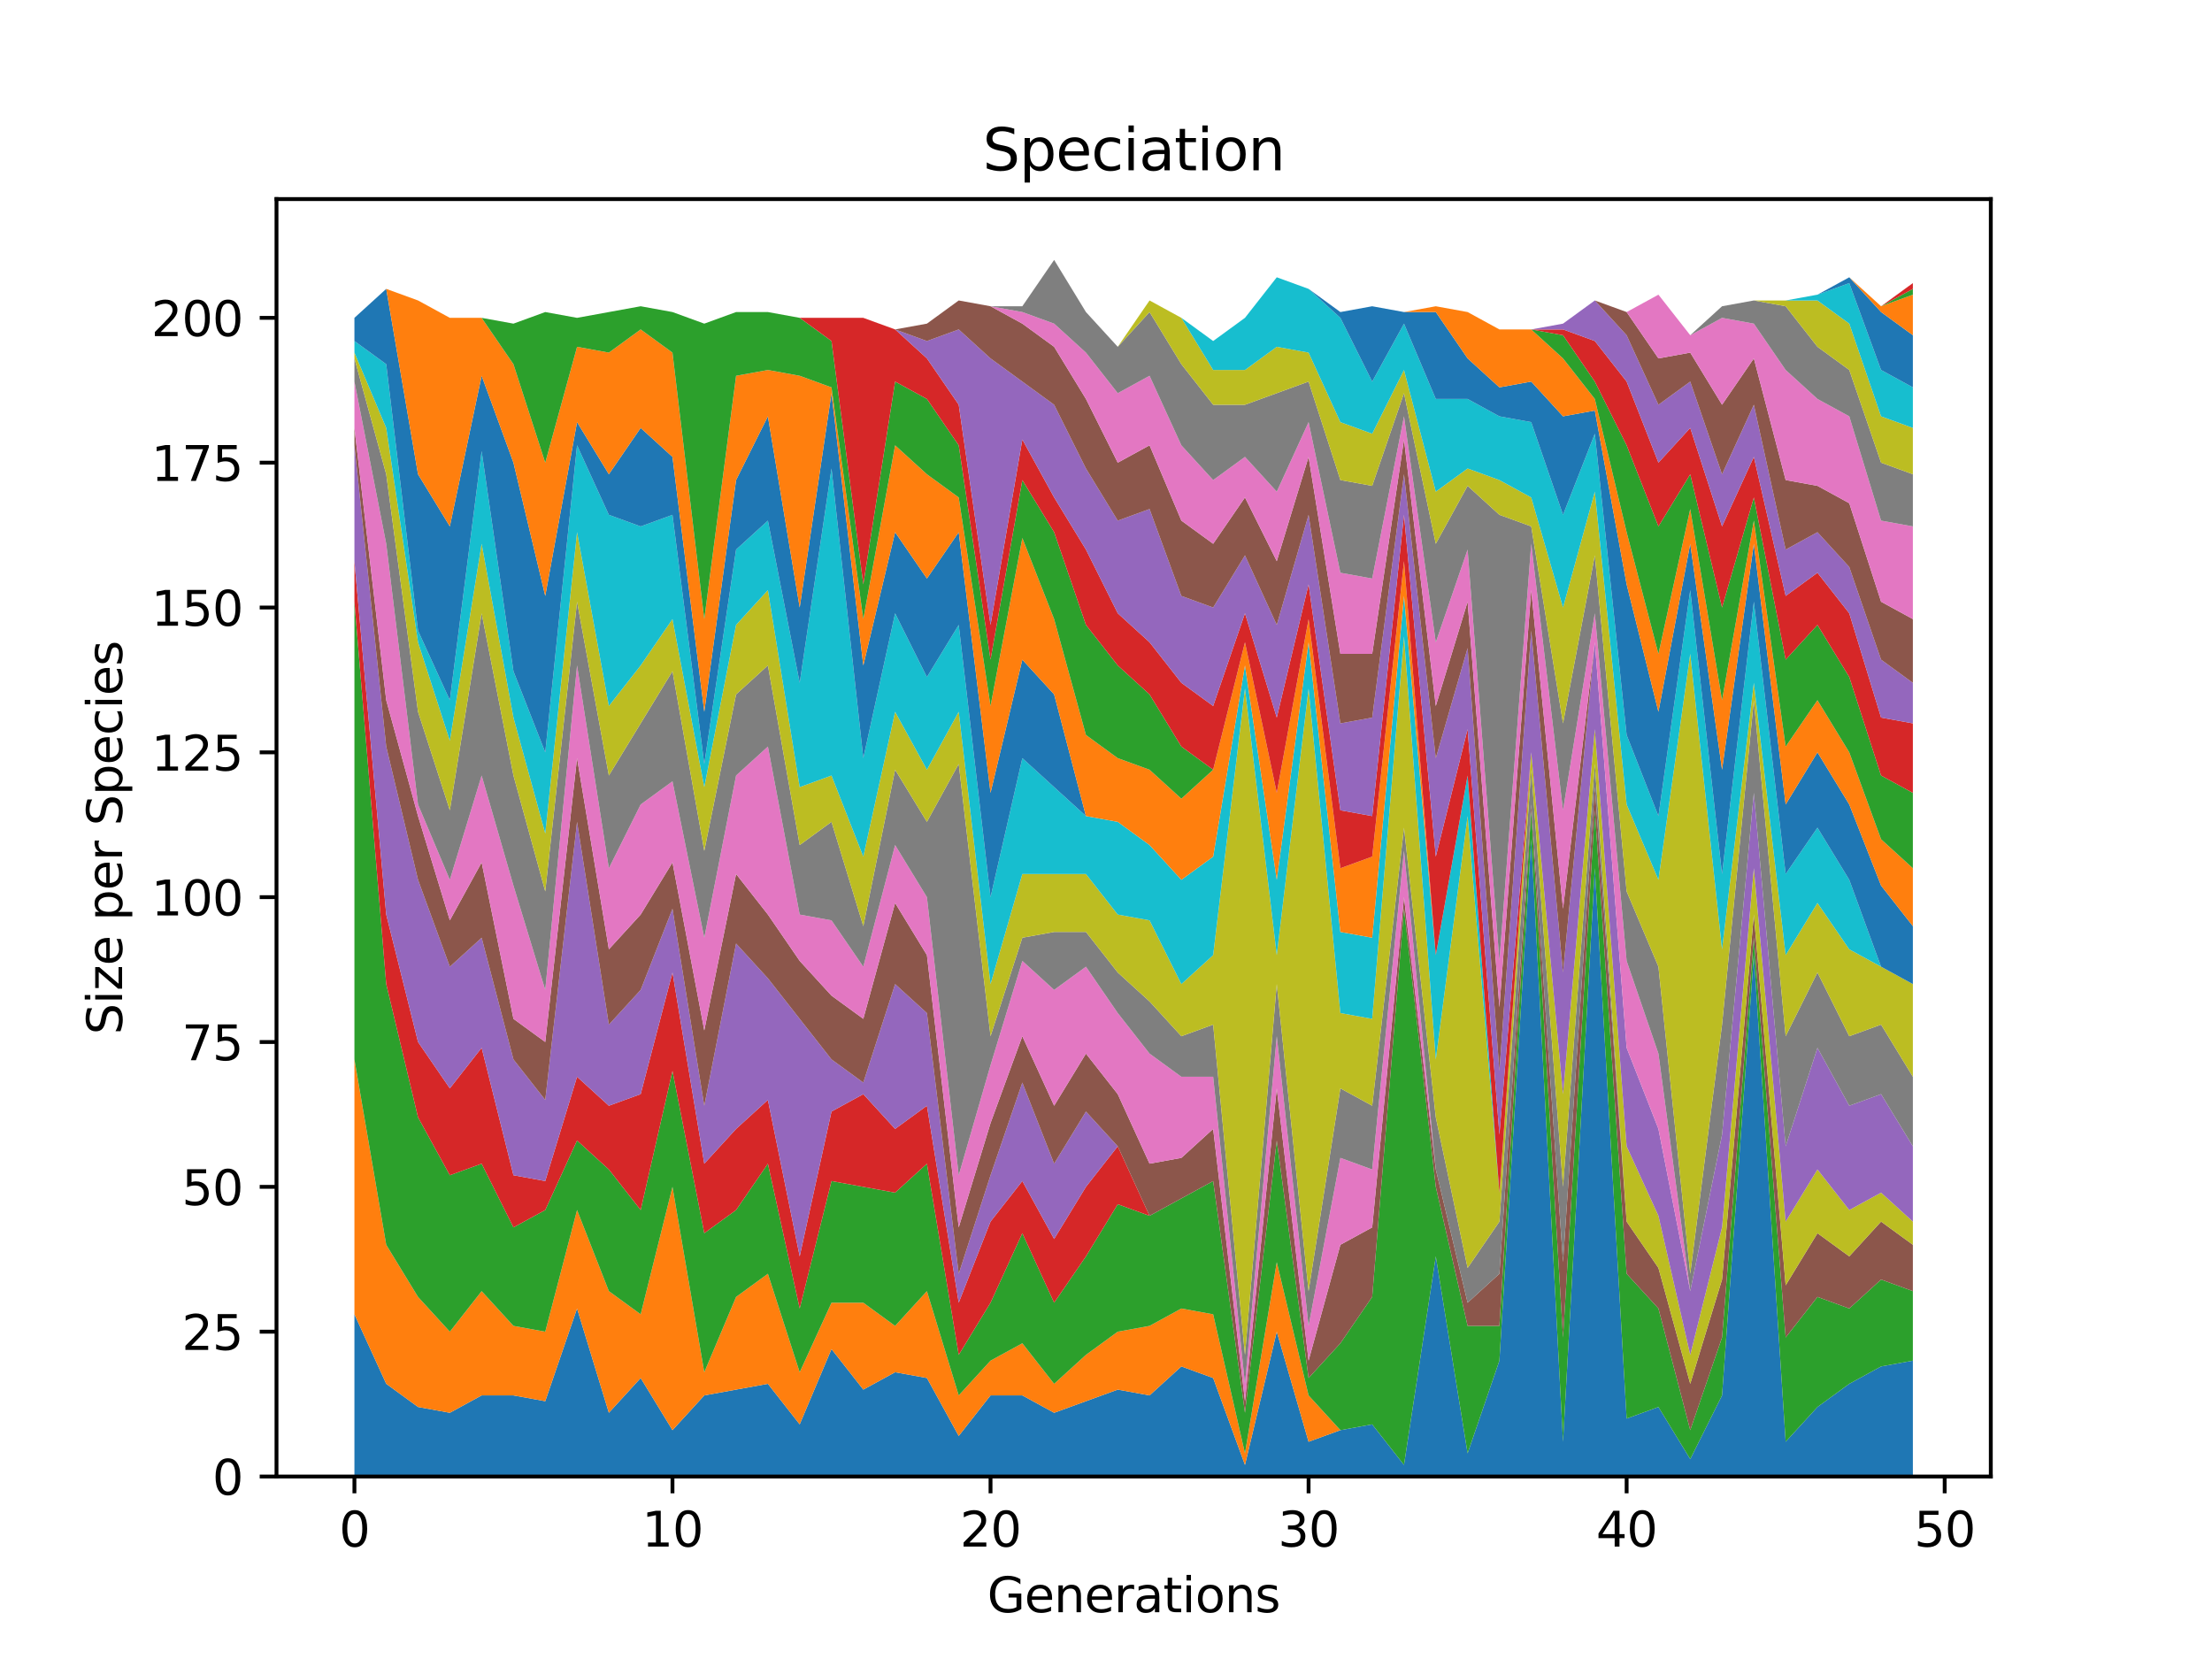 <?xml version="1.0" encoding="utf-8" standalone="no"?>
<!DOCTYPE svg PUBLIC "-//W3C//DTD SVG 1.1//EN"
  "http://www.w3.org/Graphics/SVG/1.1/DTD/svg11.dtd">
<svg xmlns:xlink="http://www.w3.org/1999/xlink" width="460.8pt" height="345.6pt" viewBox="0 0 460.8 345.6" xmlns="http://www.w3.org/2000/svg" version="1.1">
 <defs>
  <style type="text/css">*{stroke-linejoin: round; stroke-linecap: butt}</style>
 </defs>
 <g id="figure_1">
  <g id="patch_1">
   <path d="M 0 345.6 
L 460.8 345.6 
L 460.8 0 
L 0 0 
z
" style="fill: #ffffff"/>
  </g>
  <g id="axes_1">
   <g id="patch_2">
    <path d="M 57.6 307.584 
L 414.72 307.584 
L 414.72 41.472 
L 57.6 41.472 
z
" style="fill: #ffffff"/>
   </g>
   <g id="PolyCollection_1">
    <path d="M 73.833 273.792 
L 73.833 307.584 
L 80.458 307.584 
L 87.084 307.584 
L 93.71 307.584 
L 100.335 307.584 
L 106.961 307.584 
L 113.586 307.584 
L 120.212 307.584 
L 126.838 307.584 
L 133.463 307.584 
L 140.089 307.584 
L 146.714 307.584 
L 153.34 307.584 
L 159.966 307.584 
L 166.591 307.584 
L 173.217 307.584 
L 179.842 307.584 
L 186.468 307.584 
L 193.094 307.584 
L 199.719 307.584 
L 206.345 307.584 
L 212.97 307.584 
L 219.596 307.584 
L 226.222 307.584 
L 232.847 307.584 
L 239.473 307.584 
L 246.098 307.584 
L 252.724 307.584 
L 259.35 307.584 
L 265.975 307.584 
L 272.601 307.584 
L 279.226 307.584 
L 285.852 307.584 
L 292.478 307.584 
L 299.103 307.584 
L 305.729 307.584 
L 312.354 307.584 
L 318.98 307.584 
L 325.606 307.584 
L 332.231 307.584 
L 338.857 307.584 
L 345.482 307.584 
L 352.108 307.584 
L 358.734 307.584 
L 365.359 307.584 
L 371.985 307.584 
L 378.61 307.584 
L 385.236 307.584 
L 391.862 307.584 
L 398.487 307.584 
L 398.487 283.447 
L 398.487 283.447 
L 391.862 284.654 
L 385.236 288.274 
L 378.61 293.102 
L 371.985 300.343 
L 365.359 198.967 
L 358.734 290.688 
L 352.108 303.963 
L 345.482 293.102 
L 338.857 295.515 
L 332.231 180.864 
L 325.606 300.343 
L 318.98 174.83 
L 312.354 283.447 
L 305.729 302.757 
L 299.103 261.723 
L 292.478 305.17 
L 285.852 296.722 
L 279.226 297.929 
L 272.601 300.343 
L 265.975 277.413 
L 259.35 305.17 
L 252.724 287.067 
L 246.098 284.654 
L 239.473 290.688 
L 232.847 289.481 
L 226.222 291.895 
L 219.596 294.309 
L 212.97 290.688 
L 206.345 290.688 
L 199.719 299.136 
L 193.094 287.067 
L 186.468 285.861 
L 179.842 289.481 
L 173.217 281.033 
L 166.591 296.722 
L 159.966 288.274 
L 153.34 289.481 
L 146.714 290.688 
L 140.089 297.929 
L 133.463 287.067 
L 126.838 294.309 
L 120.212 272.585 
L 113.586 291.895 
L 106.961 290.688 
L 100.335 290.688 
L 93.71 294.309 
L 87.084 293.102 
L 80.458 288.274 
L 73.833 273.792 
z
" clip-path="url(#p418a08436f)" style="fill: #1f77b4"/>
   </g>
   <g id="PolyCollection_2">
    <path d="M 73.833 220.69 
L 73.833 273.792 
L 80.458 288.274 
L 87.084 293.102 
L 93.71 294.309 
L 100.335 290.688 
L 106.961 290.688 
L 113.586 291.895 
L 120.212 272.585 
L 126.838 294.309 
L 133.463 287.067 
L 140.089 297.929 
L 146.714 290.688 
L 153.34 289.481 
L 159.966 288.274 
L 166.591 296.722 
L 173.217 281.033 
L 179.842 289.481 
L 186.468 285.861 
L 193.094 287.067 
L 199.719 299.136 
L 206.345 290.688 
L 212.97 290.688 
L 219.596 294.309 
L 226.222 291.895 
L 232.847 289.481 
L 239.473 290.688 
L 246.098 284.654 
L 252.724 287.067 
L 259.35 305.17 
L 265.975 277.413 
L 272.601 300.343 
L 279.226 297.929 
L 285.852 296.722 
L 292.478 305.17 
L 299.103 261.723 
L 305.729 302.757 
L 312.354 283.447 
L 318.98 174.83 
L 325.606 300.343 
L 332.231 180.864 
L 338.857 295.515 
L 345.482 293.102 
L 352.108 303.963 
L 358.734 290.688 
L 365.359 198.967 
L 371.985 300.343 
L 378.61 293.102 
L 385.236 288.274 
L 391.862 284.654 
L 398.487 283.447 
L 398.487 283.447 
L 398.487 283.447 
L 391.862 284.654 
L 385.236 288.274 
L 378.61 293.102 
L 371.985 300.343 
L 365.359 198.967 
L 358.734 290.688 
L 352.108 303.963 
L 345.482 293.102 
L 338.857 295.515 
L 332.231 180.864 
L 325.606 300.343 
L 318.98 174.83 
L 312.354 283.447 
L 305.729 302.757 
L 299.103 261.723 
L 292.478 305.17 
L 285.852 296.722 
L 279.226 297.929 
L 272.601 290.688 
L 265.975 262.93 
L 259.35 302.757 
L 252.724 273.792 
L 246.098 272.585 
L 239.473 276.206 
L 232.847 277.413 
L 226.222 282.24 
L 219.596 288.274 
L 212.97 279.826 
L 206.345 283.447 
L 199.719 290.688 
L 193.094 268.965 
L 186.468 276.206 
L 179.842 271.378 
L 173.217 271.378 
L 166.591 285.861 
L 159.966 265.344 
L 153.34 270.171 
L 146.714 285.861 
L 140.089 247.241 
L 133.463 273.792 
L 126.838 268.965 
L 120.212 252.069 
L 113.586 277.413 
L 106.961 276.206 
L 100.335 268.965 
L 93.71 277.413 
L 87.084 270.171 
L 80.458 259.31 
L 73.833 220.69 
z
" clip-path="url(#p418a08436f)" style="fill: #ff7f0e"/>
   </g>
   <g id="PolyCollection_3">
    <path d="M 73.833 125.349 
L 73.833 220.69 
L 80.458 259.31 
L 87.084 270.171 
L 93.71 277.413 
L 100.335 268.965 
L 106.961 276.206 
L 113.586 277.413 
L 120.212 252.069 
L 126.838 268.965 
L 133.463 273.792 
L 140.089 247.241 
L 146.714 285.861 
L 153.34 270.171 
L 159.966 265.344 
L 166.591 285.861 
L 173.217 271.378 
L 179.842 271.378 
L 186.468 276.206 
L 193.094 268.965 
L 199.719 290.688 
L 206.345 283.447 
L 212.97 279.826 
L 219.596 288.274 
L 226.222 282.24 
L 232.847 277.413 
L 239.473 276.206 
L 246.098 272.585 
L 252.724 273.792 
L 259.35 302.757 
L 265.975 262.93 
L 272.601 290.688 
L 279.226 297.929 
L 285.852 296.722 
L 292.478 305.17 
L 299.103 261.723 
L 305.729 302.757 
L 312.354 283.447 
L 318.98 174.83 
L 325.606 300.343 
L 332.231 180.864 
L 338.857 295.515 
L 345.482 293.102 
L 352.108 303.963 
L 358.734 290.688 
L 365.359 198.967 
L 371.985 300.343 
L 378.61 293.102 
L 385.236 288.274 
L 391.862 284.654 
L 398.487 283.447 
L 398.487 268.965 
L 398.487 268.965 
L 391.862 266.551 
L 385.236 272.585 
L 378.61 270.171 
L 371.985 278.619 
L 365.359 195.346 
L 358.734 278.619 
L 352.108 297.929 
L 345.482 272.585 
L 338.857 265.344 
L 332.231 168.795 
L 325.606 278.619 
L 318.98 168.795 
L 312.354 276.206 
L 305.729 276.206 
L 299.103 247.241 
L 292.478 189.312 
L 285.852 270.171 
L 279.226 279.826 
L 272.601 287.067 
L 265.975 237.586 
L 259.35 294.309 
L 252.724 246.034 
L 246.098 249.655 
L 239.473 253.275 
L 232.847 250.862 
L 226.222 261.723 
L 219.596 271.378 
L 212.97 256.896 
L 206.345 271.378 
L 199.719 282.24 
L 193.094 242.414 
L 186.468 248.448 
L 179.842 247.241 
L 173.217 246.034 
L 166.591 272.585 
L 159.966 242.414 
L 153.34 252.069 
L 146.714 256.896 
L 140.089 223.104 
L 133.463 252.069 
L 126.838 243.621 
L 120.212 237.586 
L 113.586 252.069 
L 106.961 255.689 
L 100.335 242.414 
L 93.71 244.827 
L 87.084 232.759 
L 80.458 205.001 
L 73.833 125.349 
z
" clip-path="url(#p418a08436f)" style="fill: #2ca02c"/>
   </g>
   <g id="PolyCollection_4">
    <path d="M 73.833 116.901 
L 73.833 125.349 
L 80.458 205.001 
L 87.084 232.759 
L 93.71 244.827 
L 100.335 242.414 
L 106.961 255.689 
L 113.586 252.069 
L 120.212 237.586 
L 126.838 243.621 
L 133.463 252.069 
L 140.089 223.104 
L 146.714 256.896 
L 153.34 252.069 
L 159.966 242.414 
L 166.591 272.585 
L 173.217 246.034 
L 179.842 247.241 
L 186.468 248.448 
L 193.094 242.414 
L 199.719 282.24 
L 206.345 271.378 
L 212.97 256.896 
L 219.596 271.378 
L 226.222 261.723 
L 232.847 250.862 
L 239.473 253.275 
L 246.098 249.655 
L 252.724 246.034 
L 259.35 294.309 
L 265.975 237.586 
L 272.601 287.067 
L 279.226 279.826 
L 285.852 270.171 
L 292.478 189.312 
L 299.103 247.241 
L 305.729 276.206 
L 312.354 276.206 
L 318.98 168.795 
L 325.606 278.619 
L 332.231 168.795 
L 338.857 265.344 
L 345.482 272.585 
L 352.108 297.929 
L 358.734 278.619 
L 365.359 195.346 
L 371.985 278.619 
L 378.61 270.171 
L 385.236 272.585 
L 391.862 266.551 
L 398.487 268.965 
L 398.487 268.965 
L 398.487 268.965 
L 391.862 266.551 
L 385.236 272.585 
L 378.61 270.171 
L 371.985 278.619 
L 365.359 195.346 
L 358.734 278.619 
L 352.108 297.929 
L 345.482 272.585 
L 338.857 265.344 
L 332.231 168.795 
L 325.606 278.619 
L 318.98 168.795 
L 312.354 276.206 
L 305.729 276.206 
L 299.103 247.241 
L 292.478 189.312 
L 285.852 270.171 
L 279.226 279.826 
L 272.601 287.067 
L 265.975 237.586 
L 259.35 294.309 
L 252.724 246.034 
L 246.098 249.655 
L 239.473 253.275 
L 232.847 238.793 
L 226.222 247.241 
L 219.596 258.103 
L 212.97 246.034 
L 206.345 254.482 
L 199.719 271.378 
L 193.094 230.345 
L 186.468 235.173 
L 179.842 227.931 
L 173.217 231.552 
L 166.591 261.723 
L 159.966 229.138 
L 153.34 235.173 
L 146.714 242.414 
L 140.089 202.587 
L 133.463 227.931 
L 126.838 230.345 
L 120.212 224.311 
L 113.586 246.034 
L 106.961 244.827 
L 100.335 218.277 
L 93.71 226.725 
L 87.084 217.07 
L 80.458 190.519 
L 73.833 116.901 
z
" clip-path="url(#p418a08436f)" style="fill: #d62728"/>
   </g>
   <g id="PolyCollection_5">
    <path d="M 73.833 92.763 
L 73.833 116.901 
L 80.458 190.519 
L 87.084 217.07 
L 93.71 226.725 
L 100.335 218.277 
L 106.961 244.827 
L 113.586 246.034 
L 120.212 224.311 
L 126.838 230.345 
L 133.463 227.931 
L 140.089 202.587 
L 146.714 242.414 
L 153.34 235.173 
L 159.966 229.138 
L 166.591 261.723 
L 173.217 231.552 
L 179.842 227.931 
L 186.468 235.173 
L 193.094 230.345 
L 199.719 271.378 
L 206.345 254.482 
L 212.97 246.034 
L 219.596 258.103 
L 226.222 247.241 
L 232.847 238.793 
L 239.473 253.275 
L 246.098 249.655 
L 252.724 246.034 
L 259.35 294.309 
L 265.975 237.586 
L 272.601 287.067 
L 279.226 279.826 
L 285.852 270.171 
L 292.478 189.312 
L 299.103 247.241 
L 305.729 276.206 
L 312.354 276.206 
L 318.98 168.795 
L 325.606 278.619 
L 332.231 168.795 
L 338.857 265.344 
L 345.482 272.585 
L 352.108 297.929 
L 358.734 278.619 
L 365.359 195.346 
L 371.985 278.619 
L 378.61 270.171 
L 385.236 272.585 
L 391.862 266.551 
L 398.487 268.965 
L 398.487 268.965 
L 398.487 268.965 
L 391.862 266.551 
L 385.236 272.585 
L 378.61 270.171 
L 371.985 278.619 
L 365.359 195.346 
L 358.734 278.619 
L 352.108 297.929 
L 345.482 272.585 
L 338.857 265.344 
L 332.231 168.795 
L 325.606 278.619 
L 318.98 168.795 
L 312.354 276.206 
L 305.729 276.206 
L 299.103 247.241 
L 292.478 189.312 
L 285.852 270.171 
L 279.226 279.826 
L 272.601 287.067 
L 265.975 237.586 
L 259.35 294.309 
L 252.724 246.034 
L 246.098 249.655 
L 239.473 253.275 
L 232.847 238.793 
L 226.222 231.552 
L 219.596 242.414 
L 212.97 225.518 
L 206.345 244.827 
L 199.719 265.344 
L 193.094 211.035 
L 186.468 205.001 
L 179.842 225.518 
L 173.217 220.69 
L 166.591 212.242 
L 159.966 203.794 
L 153.34 196.553 
L 146.714 230.345 
L 140.089 189.312 
L 133.463 206.208 
L 126.838 213.449 
L 120.212 171.209 
L 113.586 229.138 
L 106.961 220.69 
L 100.335 195.346 
L 93.71 201.381 
L 87.084 183.278 
L 80.458 155.52 
L 73.833 92.763 
z
" clip-path="url(#p418a08436f)" style="fill: #9467bd"/>
   </g>
   <g id="PolyCollection_6">
    <path d="M 73.833 89.143 
L 73.833 92.763 
L 80.458 155.52 
L 87.084 183.278 
L 93.71 201.381 
L 100.335 195.346 
L 106.961 220.69 
L 113.586 229.138 
L 120.212 171.209 
L 126.838 213.449 
L 133.463 206.208 
L 140.089 189.312 
L 146.714 230.345 
L 153.34 196.553 
L 159.966 203.794 
L 166.591 212.242 
L 173.217 220.69 
L 179.842 225.518 
L 186.468 205.001 
L 193.094 211.035 
L 199.719 265.344 
L 206.345 244.827 
L 212.97 225.518 
L 219.596 242.414 
L 226.222 231.552 
L 232.847 238.793 
L 239.473 253.275 
L 246.098 249.655 
L 252.724 246.034 
L 259.35 294.309 
L 265.975 237.586 
L 272.601 287.067 
L 279.226 279.826 
L 285.852 270.171 
L 292.478 189.312 
L 299.103 247.241 
L 305.729 276.206 
L 312.354 276.206 
L 318.98 168.795 
L 325.606 278.619 
L 332.231 168.795 
L 338.857 265.344 
L 345.482 272.585 
L 352.108 297.929 
L 358.734 278.619 
L 365.359 195.346 
L 371.985 278.619 
L 378.61 270.171 
L 385.236 272.585 
L 391.862 266.551 
L 398.487 268.965 
L 398.487 259.31 
L 398.487 259.31 
L 391.862 254.482 
L 385.236 261.723 
L 378.61 256.896 
L 371.985 267.758 
L 365.359 190.519 
L 358.734 266.551 
L 352.108 288.274 
L 345.482 264.137 
L 338.857 254.482 
L 332.231 163.968 
L 325.606 262.93 
L 318.98 167.589 
L 312.354 265.344 
L 305.729 271.378 
L 299.103 243.621 
L 292.478 186.898 
L 285.852 255.689 
L 279.226 259.31 
L 272.601 283.447 
L 265.975 226.725 
L 259.35 291.895 
L 252.724 235.173 
L 246.098 241.207 
L 239.473 242.414 
L 232.847 227.931 
L 226.222 219.483 
L 219.596 230.345 
L 212.97 215.863 
L 206.345 233.966 
L 199.719 255.689 
L 193.094 198.967 
L 186.468 188.105 
L 179.842 212.242 
L 173.217 207.415 
L 166.591 200.174 
L 159.966 190.519 
L 153.34 182.071 
L 146.714 214.656 
L 140.089 179.657 
L 133.463 190.519 
L 126.838 197.76 
L 120.212 157.934 
L 113.586 217.07 
L 106.961 212.242 
L 100.335 179.657 
L 93.71 191.726 
L 87.084 170.002 
L 80.458 145.865 
L 73.833 89.143 
z
" clip-path="url(#p418a08436f)" style="fill: #8c564b"/>
   </g>
   <g id="PolyCollection_7">
    <path d="M 73.833 79.488 
L 73.833 89.143 
L 80.458 145.865 
L 87.084 170.002 
L 93.71 191.726 
L 100.335 179.657 
L 106.961 212.242 
L 113.586 217.07 
L 120.212 157.934 
L 126.838 197.76 
L 133.463 190.519 
L 140.089 179.657 
L 146.714 214.656 
L 153.34 182.071 
L 159.966 190.519 
L 166.591 200.174 
L 173.217 207.415 
L 179.842 212.242 
L 186.468 188.105 
L 193.094 198.967 
L 199.719 255.689 
L 206.345 233.966 
L 212.97 215.863 
L 219.596 230.345 
L 226.222 219.483 
L 232.847 227.931 
L 239.473 242.414 
L 246.098 241.207 
L 252.724 235.173 
L 259.35 291.895 
L 265.975 226.725 
L 272.601 283.447 
L 279.226 259.31 
L 285.852 255.689 
L 292.478 186.898 
L 299.103 243.621 
L 305.729 271.378 
L 312.354 265.344 
L 318.98 167.589 
L 325.606 262.93 
L 332.231 163.968 
L 338.857 254.482 
L 345.482 264.137 
L 352.108 288.274 
L 358.734 266.551 
L 365.359 190.519 
L 371.985 267.758 
L 378.61 256.896 
L 385.236 261.723 
L 391.862 254.482 
L 398.487 259.31 
L 398.487 259.31 
L 398.487 259.31 
L 391.862 254.482 
L 385.236 261.723 
L 378.61 256.896 
L 371.985 267.758 
L 365.359 190.519 
L 358.734 266.551 
L 352.108 288.274 
L 345.482 264.137 
L 338.857 254.482 
L 332.231 163.968 
L 325.606 262.93 
L 318.98 167.589 
L 312.354 265.344 
L 305.729 271.378 
L 299.103 243.621 
L 292.478 177.243 
L 285.852 243.621 
L 279.226 241.207 
L 272.601 276.206 
L 265.975 215.863 
L 259.35 288.274 
L 252.724 224.311 
L 246.098 224.311 
L 239.473 219.483 
L 232.847 211.035 
L 226.222 201.381 
L 219.596 206.208 
L 212.97 200.174 
L 206.345 221.897 
L 199.719 244.827 
L 193.094 186.898 
L 186.468 176.037 
L 179.842 201.381 
L 173.217 191.726 
L 166.591 190.519 
L 159.966 155.52 
L 153.34 161.554 
L 146.714 195.346 
L 140.089 162.761 
L 133.463 167.589 
L 126.838 180.864 
L 120.212 138.624 
L 113.586 206.208 
L 106.961 184.485 
L 100.335 161.554 
L 93.71 183.278 
L 87.084 167.589 
L 80.458 113.28 
L 73.833 79.488 
z
" clip-path="url(#p418a08436f)" style="fill: #e377c2"/>
   </g>
   <g id="PolyCollection_8">
    <path d="M 73.833 74.661 
L 73.833 79.488 
L 80.458 113.28 
L 87.084 167.589 
L 93.71 183.278 
L 100.335 161.554 
L 106.961 184.485 
L 113.586 206.208 
L 120.212 138.624 
L 126.838 180.864 
L 133.463 167.589 
L 140.089 162.761 
L 146.714 195.346 
L 153.34 161.554 
L 159.966 155.52 
L 166.591 190.519 
L 173.217 191.726 
L 179.842 201.381 
L 186.468 176.037 
L 193.094 186.898 
L 199.719 244.827 
L 206.345 221.897 
L 212.97 200.174 
L 219.596 206.208 
L 226.222 201.381 
L 232.847 211.035 
L 239.473 219.483 
L 246.098 224.311 
L 252.724 224.311 
L 259.35 288.274 
L 265.975 215.863 
L 272.601 276.206 
L 279.226 241.207 
L 285.852 243.621 
L 292.478 177.243 
L 299.103 243.621 
L 305.729 271.378 
L 312.354 265.344 
L 318.98 167.589 
L 325.606 262.93 
L 332.231 163.968 
L 338.857 254.482 
L 345.482 264.137 
L 352.108 288.274 
L 358.734 266.551 
L 365.359 190.519 
L 371.985 267.758 
L 378.61 256.896 
L 385.236 261.723 
L 391.862 254.482 
L 398.487 259.31 
L 398.487 259.31 
L 398.487 259.31 
L 391.862 254.482 
L 385.236 261.723 
L 378.61 256.896 
L 371.985 267.758 
L 365.359 190.519 
L 358.734 266.551 
L 352.108 288.274 
L 345.482 264.137 
L 338.857 254.482 
L 332.231 159.141 
L 325.606 247.241 
L 318.98 160.347 
L 312.354 254.482 
L 305.729 264.137 
L 299.103 232.759 
L 292.478 172.416 
L 285.852 230.345 
L 279.226 226.725 
L 272.601 268.965 
L 265.975 205.001 
L 259.35 282.24 
L 252.724 213.449 
L 246.098 215.863 
L 239.473 208.622 
L 232.847 202.587 
L 226.222 194.139 
L 219.596 194.139 
L 212.97 195.346 
L 206.345 215.863 
L 199.719 159.141 
L 193.094 171.209 
L 186.468 160.347 
L 179.842 192.933 
L 173.217 171.209 
L 166.591 176.037 
L 159.966 138.624 
L 153.34 144.658 
L 146.714 177.243 
L 140.089 139.831 
L 133.463 150.693 
L 126.838 161.554 
L 120.212 125.349 
L 113.586 185.691 
L 106.961 161.554 
L 100.335 127.762 
L 93.71 168.795 
L 87.084 148.279 
L 80.458 98.798 
L 73.833 74.661 
z
" clip-path="url(#p418a08436f)" style="fill: #7f7f7f"/>
   </g>
   <g id="PolyCollection_9">
    <path d="M 73.833 73.454 
L 73.833 74.661 
L 80.458 98.798 
L 87.084 148.279 
L 93.71 168.795 
L 100.335 127.762 
L 106.961 161.554 
L 113.586 185.691 
L 120.212 125.349 
L 126.838 161.554 
L 133.463 150.693 
L 140.089 139.831 
L 146.714 177.243 
L 153.34 144.658 
L 159.966 138.624 
L 166.591 176.037 
L 173.217 171.209 
L 179.842 192.933 
L 186.468 160.347 
L 193.094 171.209 
L 199.719 159.141 
L 206.345 215.863 
L 212.97 195.346 
L 219.596 194.139 
L 226.222 194.139 
L 232.847 202.587 
L 239.473 208.622 
L 246.098 215.863 
L 252.724 213.449 
L 259.35 282.24 
L 265.975 205.001 
L 272.601 268.965 
L 279.226 226.725 
L 285.852 230.345 
L 292.478 172.416 
L 299.103 232.759 
L 305.729 264.137 
L 312.354 254.482 
L 318.98 160.347 
L 325.606 247.241 
L 332.231 159.141 
L 338.857 254.482 
L 345.482 264.137 
L 352.108 288.274 
L 358.734 266.551 
L 365.359 190.519 
L 371.985 267.758 
L 378.61 256.896 
L 385.236 261.723 
L 391.862 254.482 
L 398.487 259.31 
L 398.487 254.482 
L 398.487 254.482 
L 391.862 248.448 
L 385.236 252.069 
L 378.61 243.621 
L 371.985 254.482 
L 365.359 180.864 
L 358.734 255.689 
L 352.108 282.24 
L 345.482 253.275 
L 338.857 238.793 
L 332.231 151.899 
L 325.606 227.931 
L 318.98 156.727 
L 312.354 248.448 
L 305.729 170.002 
L 299.103 220.69 
L 292.478 132.59 
L 285.852 212.242 
L 279.226 211.035 
L 272.601 143.451 
L 265.975 198.967 
L 259.35 143.451 
L 252.724 198.967 
L 246.098 205.001 
L 239.473 191.726 
L 232.847 190.519 
L 226.222 182.071 
L 219.596 182.071 
L 212.97 182.071 
L 206.345 205.001 
L 199.719 148.279 
L 193.094 160.347 
L 186.468 148.279 
L 179.842 178.45 
L 173.217 161.554 
L 166.591 163.968 
L 159.966 122.935 
L 153.34 130.176 
L 146.714 163.968 
L 140.089 128.969 
L 133.463 138.624 
L 126.838 147.072 
L 120.212 110.866 
L 113.586 173.623 
L 106.961 149.486 
L 100.335 113.28 
L 93.71 154.313 
L 87.084 133.797 
L 80.458 89.143 
L 73.833 73.454 
z
" clip-path="url(#p418a08436f)" style="fill: #bcbd22"/>
   </g>
   <g id="PolyCollection_10">
    <path d="M 73.833 71.04 
L 73.833 73.454 
L 80.458 89.143 
L 87.084 133.797 
L 93.71 154.313 
L 100.335 113.28 
L 106.961 149.486 
L 113.586 173.623 
L 120.212 110.866 
L 126.838 147.072 
L 133.463 138.624 
L 140.089 128.969 
L 146.714 163.968 
L 153.34 130.176 
L 159.966 122.935 
L 166.591 163.968 
L 173.217 161.554 
L 179.842 178.45 
L 186.468 148.279 
L 193.094 160.347 
L 199.719 148.279 
L 206.345 205.001 
L 212.97 182.071 
L 219.596 182.071 
L 226.222 182.071 
L 232.847 190.519 
L 239.473 191.726 
L 246.098 205.001 
L 252.724 198.967 
L 259.35 143.451 
L 265.975 198.967 
L 272.601 143.451 
L 279.226 211.035 
L 285.852 212.242 
L 292.478 132.59 
L 299.103 220.69 
L 305.729 170.002 
L 312.354 248.448 
L 318.98 156.727 
L 325.606 227.931 
L 332.231 151.899 
L 338.857 238.793 
L 345.482 253.275 
L 352.108 282.24 
L 358.734 255.689 
L 365.359 180.864 
L 371.985 254.482 
L 378.61 243.621 
L 385.236 252.069 
L 391.862 248.448 
L 398.487 254.482 
L 398.487 254.482 
L 398.487 254.482 
L 391.862 248.448 
L 385.236 252.069 
L 378.61 243.621 
L 371.985 254.482 
L 365.359 180.864 
L 358.734 255.689 
L 352.108 282.24 
L 345.482 253.275 
L 338.857 238.793 
L 332.231 151.899 
L 325.606 227.931 
L 318.98 156.727 
L 312.354 248.448 
L 305.729 161.554 
L 299.103 198.967 
L 292.478 124.142 
L 285.852 195.346 
L 279.226 194.139 
L 272.601 133.797 
L 265.975 183.278 
L 259.35 138.624 
L 252.724 178.45 
L 246.098 183.278 
L 239.473 176.037 
L 232.847 171.209 
L 226.222 170.002 
L 219.596 163.968 
L 212.97 157.934 
L 206.345 186.898 
L 199.719 130.176 
L 193.094 141.038 
L 186.468 127.762 
L 179.842 157.934 
L 173.217 97.591 
L 166.591 142.245 
L 159.966 108.453 
L 153.34 114.487 
L 146.714 159.141 
L 140.089 107.246 
L 133.463 109.659 
L 126.838 107.246 
L 120.212 92.763 
L 113.586 156.727 
L 106.961 139.831 
L 100.335 93.97 
L 93.71 145.865 
L 87.084 131.383 
L 80.458 75.867 
L 73.833 71.04 
z
" clip-path="url(#p418a08436f)" style="fill: #17becf"/>
   </g>
   <g id="PolyCollection_11">
    <path d="M 73.833 66.213 
L 73.833 71.04 
L 80.458 75.867 
L 87.084 131.383 
L 93.71 145.865 
L 100.335 93.97 
L 106.961 139.831 
L 113.586 156.727 
L 120.212 92.763 
L 126.838 107.246 
L 133.463 109.659 
L 140.089 107.246 
L 146.714 159.141 
L 153.34 114.487 
L 159.966 108.453 
L 166.591 142.245 
L 173.217 97.591 
L 179.842 157.934 
L 186.468 127.762 
L 193.094 141.038 
L 199.719 130.176 
L 206.345 186.898 
L 212.97 157.934 
L 219.596 163.968 
L 226.222 170.002 
L 232.847 171.209 
L 239.473 176.037 
L 246.098 183.278 
L 252.724 178.45 
L 259.35 138.624 
L 265.975 183.278 
L 272.601 133.797 
L 279.226 194.139 
L 285.852 195.346 
L 292.478 124.142 
L 299.103 198.967 
L 305.729 161.554 
L 312.354 248.448 
L 318.98 156.727 
L 325.606 227.931 
L 332.231 151.899 
L 338.857 238.793 
L 345.482 253.275 
L 352.108 282.24 
L 358.734 255.689 
L 365.359 180.864 
L 371.985 254.482 
L 378.61 243.621 
L 385.236 252.069 
L 391.862 248.448 
L 398.487 254.482 
L 398.487 254.482 
L 398.487 254.482 
L 391.862 248.448 
L 385.236 252.069 
L 378.61 243.621 
L 371.985 254.482 
L 365.359 180.864 
L 358.734 255.689 
L 352.108 282.24 
L 345.482 253.275 
L 338.857 238.793 
L 332.231 151.899 
L 325.606 227.931 
L 318.98 156.727 
L 312.354 248.448 
L 305.729 161.554 
L 299.103 198.967 
L 292.478 124.142 
L 285.852 195.346 
L 279.226 194.139 
L 272.601 133.797 
L 265.975 183.278 
L 259.35 138.624 
L 252.724 178.45 
L 246.098 183.278 
L 239.473 176.037 
L 232.847 171.209 
L 226.222 170.002 
L 219.596 144.658 
L 212.97 137.417 
L 206.345 165.175 
L 199.719 110.866 
L 193.094 120.521 
L 186.468 110.866 
L 179.842 138.624 
L 173.217 81.902 
L 166.591 126.555 
L 159.966 86.729 
L 153.34 100.005 
L 146.714 148.279 
L 140.089 95.177 
L 133.463 89.143 
L 126.838 98.798 
L 120.212 87.936 
L 113.586 124.142 
L 106.961 96.384 
L 100.335 78.281 
L 93.71 109.659 
L 87.084 98.798 
L 80.458 60.178 
L 73.833 66.213 
z
" clip-path="url(#p418a08436f)" style="fill: #1f77b4"/>
   </g>
   <g id="PolyCollection_12">
    <path d="M 73.833 66.213 
L 73.833 66.213 
L 80.458 60.178 
L 87.084 98.798 
L 93.71 109.659 
L 100.335 78.281 
L 106.961 96.384 
L 113.586 124.142 
L 120.212 87.936 
L 126.838 98.798 
L 133.463 89.143 
L 140.089 95.177 
L 146.714 148.279 
L 153.34 100.005 
L 159.966 86.729 
L 166.591 126.555 
L 173.217 81.902 
L 179.842 138.624 
L 186.468 110.866 
L 193.094 120.521 
L 199.719 110.866 
L 206.345 165.175 
L 212.97 137.417 
L 219.596 144.658 
L 226.222 170.002 
L 232.847 171.209 
L 239.473 176.037 
L 246.098 183.278 
L 252.724 178.45 
L 259.35 138.624 
L 265.975 183.278 
L 272.601 133.797 
L 279.226 194.139 
L 285.852 195.346 
L 292.478 124.142 
L 299.103 198.967 
L 305.729 161.554 
L 312.354 248.448 
L 318.98 156.727 
L 325.606 227.931 
L 332.231 151.899 
L 338.857 238.793 
L 345.482 253.275 
L 352.108 282.24 
L 358.734 255.689 
L 365.359 180.864 
L 371.985 254.482 
L 378.61 243.621 
L 385.236 252.069 
L 391.862 248.448 
L 398.487 254.482 
L 398.487 254.482 
L 398.487 254.482 
L 391.862 248.448 
L 385.236 252.069 
L 378.61 243.621 
L 371.985 254.482 
L 365.359 180.864 
L 358.734 255.689 
L 352.108 282.24 
L 345.482 253.275 
L 338.857 238.793 
L 332.231 151.899 
L 325.606 227.931 
L 318.98 156.727 
L 312.354 248.448 
L 305.729 161.554 
L 299.103 198.967 
L 292.478 116.901 
L 285.852 178.45 
L 279.226 180.864 
L 272.601 128.969 
L 265.975 165.175 
L 259.35 133.797 
L 252.724 160.347 
L 246.098 166.382 
L 239.473 160.347 
L 232.847 157.934 
L 226.222 153.106 
L 219.596 128.969 
L 212.97 112.073 
L 206.345 147.072 
L 199.719 103.625 
L 193.094 98.798 
L 186.468 92.763 
L 179.842 128.969 
L 173.217 80.695 
L 166.591 78.281 
L 159.966 77.074 
L 153.34 78.281 
L 146.714 128.969 
L 140.089 73.454 
L 133.463 68.626 
L 126.838 73.454 
L 120.212 72.247 
L 113.586 96.384 
L 106.961 75.867 
L 100.335 66.213 
L 93.71 66.213 
L 87.084 62.592 
L 80.458 60.178 
L 73.833 66.213 
z
" clip-path="url(#p418a08436f)" style="fill: #ff7f0e"/>
   </g>
   <g id="PolyCollection_13">
    <path d="M 73.833 66.213 
L 73.833 66.213 
L 80.458 60.178 
L 87.084 62.592 
L 93.71 66.213 
L 100.335 66.213 
L 106.961 75.867 
L 113.586 96.384 
L 120.212 72.247 
L 126.838 73.454 
L 133.463 68.626 
L 140.089 73.454 
L 146.714 128.969 
L 153.34 78.281 
L 159.966 77.074 
L 166.591 78.281 
L 173.217 80.695 
L 179.842 128.969 
L 186.468 92.763 
L 193.094 98.798 
L 199.719 103.625 
L 206.345 147.072 
L 212.97 112.073 
L 219.596 128.969 
L 226.222 153.106 
L 232.847 157.934 
L 239.473 160.347 
L 246.098 166.382 
L 252.724 160.347 
L 259.35 133.797 
L 265.975 165.175 
L 272.601 128.969 
L 279.226 180.864 
L 285.852 178.45 
L 292.478 116.901 
L 299.103 198.967 
L 305.729 161.554 
L 312.354 248.448 
L 318.98 156.727 
L 325.606 227.931 
L 332.231 151.899 
L 338.857 238.793 
L 345.482 253.275 
L 352.108 282.24 
L 358.734 255.689 
L 365.359 180.864 
L 371.985 254.482 
L 378.61 243.621 
L 385.236 252.069 
L 391.862 248.448 
L 398.487 254.482 
L 398.487 254.482 
L 398.487 254.482 
L 391.862 248.448 
L 385.236 252.069 
L 378.61 243.621 
L 371.985 254.482 
L 365.359 180.864 
L 358.734 255.689 
L 352.108 282.24 
L 345.482 253.275 
L 338.857 238.793 
L 332.231 151.899 
L 325.606 227.931 
L 318.98 156.727 
L 312.354 248.448 
L 305.729 161.554 
L 299.103 198.967 
L 292.478 116.901 
L 285.852 178.45 
L 279.226 180.864 
L 272.601 128.969 
L 265.975 165.175 
L 259.35 133.797 
L 252.724 160.347 
L 246.098 155.52 
L 239.473 144.658 
L 232.847 138.624 
L 226.222 130.176 
L 219.596 110.866 
L 212.97 100.005 
L 206.345 137.417 
L 199.719 92.763 
L 193.094 83.109 
L 186.468 79.488 
L 179.842 121.728 
L 173.217 71.04 
L 166.591 66.213 
L 159.966 65.006 
L 153.34 65.006 
L 146.714 67.419 
L 140.089 65.006 
L 133.463 63.799 
L 126.838 65.006 
L 120.212 66.213 
L 113.586 65.006 
L 106.961 67.419 
L 100.335 66.213 
L 93.71 66.213 
L 87.084 62.592 
L 80.458 60.178 
L 73.833 66.213 
z
" clip-path="url(#p418a08436f)" style="fill: #2ca02c"/>
   </g>
   <g id="PolyCollection_14">
    <path d="M 73.833 66.213 
L 73.833 66.213 
L 80.458 60.178 
L 87.084 62.592 
L 93.71 66.213 
L 100.335 66.213 
L 106.961 67.419 
L 113.586 65.006 
L 120.212 66.213 
L 126.838 65.006 
L 133.463 63.799 
L 140.089 65.006 
L 146.714 67.419 
L 153.34 65.006 
L 159.966 65.006 
L 166.591 66.213 
L 173.217 71.04 
L 179.842 121.728 
L 186.468 79.488 
L 193.094 83.109 
L 199.719 92.763 
L 206.345 137.417 
L 212.97 100.005 
L 219.596 110.866 
L 226.222 130.176 
L 232.847 138.624 
L 239.473 144.658 
L 246.098 155.52 
L 252.724 160.347 
L 259.35 133.797 
L 265.975 165.175 
L 272.601 128.969 
L 279.226 180.864 
L 285.852 178.45 
L 292.478 116.901 
L 299.103 198.967 
L 305.729 161.554 
L 312.354 248.448 
L 318.98 156.727 
L 325.606 227.931 
L 332.231 151.899 
L 338.857 238.793 
L 345.482 253.275 
L 352.108 282.24 
L 358.734 255.689 
L 365.359 180.864 
L 371.985 254.482 
L 378.61 243.621 
L 385.236 252.069 
L 391.862 248.448 
L 398.487 254.482 
L 398.487 254.482 
L 398.487 254.482 
L 391.862 248.448 
L 385.236 252.069 
L 378.61 243.621 
L 371.985 254.482 
L 365.359 180.864 
L 358.734 255.689 
L 352.108 282.24 
L 345.482 253.275 
L 338.857 238.793 
L 332.231 151.899 
L 325.606 227.931 
L 318.98 156.727 
L 312.354 236.379 
L 305.729 151.899 
L 299.103 178.45 
L 292.478 107.246 
L 285.852 170.002 
L 279.226 168.795 
L 272.601 121.728 
L 265.975 149.486 
L 259.35 127.762 
L 252.724 147.072 
L 246.098 142.245 
L 239.473 133.797 
L 232.847 127.762 
L 226.222 114.487 
L 219.596 103.625 
L 212.97 91.557 
L 206.345 130.176 
L 199.719 84.315 
L 193.094 74.661 
L 186.468 68.626 
L 179.842 66.213 
L 173.217 66.213 
L 166.591 66.213 
L 159.966 65.006 
L 153.34 65.006 
L 146.714 67.419 
L 140.089 65.006 
L 133.463 63.799 
L 126.838 65.006 
L 120.212 66.213 
L 113.586 65.006 
L 106.961 67.419 
L 100.335 66.213 
L 93.71 66.213 
L 87.084 62.592 
L 80.458 60.178 
L 73.833 66.213 
z
" clip-path="url(#p418a08436f)" style="fill: #d62728"/>
   </g>
   <g id="PolyCollection_15">
    <path d="M 73.833 66.213 
L 73.833 66.213 
L 80.458 60.178 
L 87.084 62.592 
L 93.71 66.213 
L 100.335 66.213 
L 106.961 67.419 
L 113.586 65.006 
L 120.212 66.213 
L 126.838 65.006 
L 133.463 63.799 
L 140.089 65.006 
L 146.714 67.419 
L 153.34 65.006 
L 159.966 65.006 
L 166.591 66.213 
L 173.217 66.213 
L 179.842 66.213 
L 186.468 68.626 
L 193.094 74.661 
L 199.719 84.315 
L 206.345 130.176 
L 212.97 91.557 
L 219.596 103.625 
L 226.222 114.487 
L 232.847 127.762 
L 239.473 133.797 
L 246.098 142.245 
L 252.724 147.072 
L 259.35 127.762 
L 265.975 149.486 
L 272.601 121.728 
L 279.226 168.795 
L 285.852 170.002 
L 292.478 107.246 
L 299.103 178.45 
L 305.729 151.899 
L 312.354 236.379 
L 318.98 156.727 
L 325.606 227.931 
L 332.231 151.899 
L 338.857 238.793 
L 345.482 253.275 
L 352.108 282.24 
L 358.734 255.689 
L 365.359 180.864 
L 371.985 254.482 
L 378.61 243.621 
L 385.236 252.069 
L 391.862 248.448 
L 398.487 254.482 
L 398.487 238.793 
L 398.487 238.793 
L 391.862 227.931 
L 385.236 230.345 
L 378.61 218.277 
L 371.985 238.793 
L 365.359 165.175 
L 358.734 236.379 
L 352.108 268.965 
L 345.482 235.173 
L 338.857 218.277 
L 332.231 133.797 
L 325.606 202.587 
L 318.98 131.383 
L 312.354 223.104 
L 305.729 135.003 
L 299.103 157.934 
L 292.478 98.798 
L 285.852 149.486 
L 279.226 150.693 
L 272.601 107.246 
L 265.975 130.176 
L 259.35 115.694 
L 252.724 126.555 
L 246.098 124.142 
L 239.473 106.039 
L 232.847 108.453 
L 226.222 97.591 
L 219.596 84.315 
L 212.97 79.488 
L 206.345 74.661 
L 199.719 68.626 
L 193.094 71.04 
L 186.468 68.626 
L 179.842 66.213 
L 173.217 66.213 
L 166.591 66.213 
L 159.966 65.006 
L 153.34 65.006 
L 146.714 67.419 
L 140.089 65.006 
L 133.463 63.799 
L 126.838 65.006 
L 120.212 66.213 
L 113.586 65.006 
L 106.961 67.419 
L 100.335 66.213 
L 93.71 66.213 
L 87.084 62.592 
L 80.458 60.178 
L 73.833 66.213 
z
" clip-path="url(#p418a08436f)" style="fill: #9467bd"/>
   </g>
   <g id="PolyCollection_16">
    <path d="M 73.833 66.213 
L 73.833 66.213 
L 80.458 60.178 
L 87.084 62.592 
L 93.71 66.213 
L 100.335 66.213 
L 106.961 67.419 
L 113.586 65.006 
L 120.212 66.213 
L 126.838 65.006 
L 133.463 63.799 
L 140.089 65.006 
L 146.714 67.419 
L 153.34 65.006 
L 159.966 65.006 
L 166.591 66.213 
L 173.217 66.213 
L 179.842 66.213 
L 186.468 68.626 
L 193.094 71.04 
L 199.719 68.626 
L 206.345 74.661 
L 212.97 79.488 
L 219.596 84.315 
L 226.222 97.591 
L 232.847 108.453 
L 239.473 106.039 
L 246.098 124.142 
L 252.724 126.555 
L 259.35 115.694 
L 265.975 130.176 
L 272.601 107.246 
L 279.226 150.693 
L 285.852 149.486 
L 292.478 98.798 
L 299.103 157.934 
L 305.729 135.003 
L 312.354 223.104 
L 318.98 131.383 
L 325.606 202.587 
L 332.231 133.797 
L 338.857 218.277 
L 345.482 235.173 
L 352.108 268.965 
L 358.734 236.379 
L 365.359 165.175 
L 371.985 238.793 
L 378.61 218.277 
L 385.236 230.345 
L 391.862 227.931 
L 398.487 238.793 
L 398.487 238.793 
L 398.487 238.793 
L 391.862 227.931 
L 385.236 230.345 
L 378.61 218.277 
L 371.985 238.793 
L 365.359 165.175 
L 358.734 236.379 
L 352.108 268.965 
L 345.482 235.173 
L 338.857 218.277 
L 332.231 133.797 
L 325.606 189.312 
L 318.98 122.935 
L 312.354 209.829 
L 305.729 125.349 
L 299.103 147.072 
L 292.478 91.557 
L 285.852 136.21 
L 279.226 136.21 
L 272.601 95.177 
L 265.975 116.901 
L 259.35 103.625 
L 252.724 113.28 
L 246.098 108.453 
L 239.473 92.763 
L 232.847 96.384 
L 226.222 83.109 
L 219.596 72.247 
L 212.97 67.419 
L 206.345 63.799 
L 199.719 62.592 
L 193.094 67.419 
L 186.468 68.626 
L 179.842 66.213 
L 173.217 66.213 
L 166.591 66.213 
L 159.966 65.006 
L 153.34 65.006 
L 146.714 67.419 
L 140.089 65.006 
L 133.463 63.799 
L 126.838 65.006 
L 120.212 66.213 
L 113.586 65.006 
L 106.961 67.419 
L 100.335 66.213 
L 93.71 66.213 
L 87.084 62.592 
L 80.458 60.178 
L 73.833 66.213 
z
" clip-path="url(#p418a08436f)" style="fill: #8c564b"/>
   </g>
   <g id="PolyCollection_17">
    <path d="M 73.833 66.213 
L 73.833 66.213 
L 80.458 60.178 
L 87.084 62.592 
L 93.71 66.213 
L 100.335 66.213 
L 106.961 67.419 
L 113.586 65.006 
L 120.212 66.213 
L 126.838 65.006 
L 133.463 63.799 
L 140.089 65.006 
L 146.714 67.419 
L 153.34 65.006 
L 159.966 65.006 
L 166.591 66.213 
L 173.217 66.213 
L 179.842 66.213 
L 186.468 68.626 
L 193.094 67.419 
L 199.719 62.592 
L 206.345 63.799 
L 212.97 67.419 
L 219.596 72.247 
L 226.222 83.109 
L 232.847 96.384 
L 239.473 92.763 
L 246.098 108.453 
L 252.724 113.28 
L 259.35 103.625 
L 265.975 116.901 
L 272.601 95.177 
L 279.226 136.21 
L 285.852 136.21 
L 292.478 91.557 
L 299.103 147.072 
L 305.729 125.349 
L 312.354 209.829 
L 318.98 122.935 
L 325.606 189.312 
L 332.231 133.797 
L 338.857 218.277 
L 345.482 235.173 
L 352.108 268.965 
L 358.734 236.379 
L 365.359 165.175 
L 371.985 238.793 
L 378.61 218.277 
L 385.236 230.345 
L 391.862 227.931 
L 398.487 238.793 
L 398.487 238.793 
L 398.487 238.793 
L 391.862 227.931 
L 385.236 230.345 
L 378.61 218.277 
L 371.985 238.793 
L 365.359 165.175 
L 358.734 236.379 
L 352.108 268.965 
L 345.482 219.483 
L 338.857 200.174 
L 332.231 127.762 
L 325.606 168.795 
L 318.98 113.28 
L 312.354 200.174 
L 305.729 114.487 
L 299.103 133.797 
L 292.478 86.729 
L 285.852 120.521 
L 279.226 119.314 
L 272.601 87.936 
L 265.975 102.418 
L 259.35 95.177 
L 252.724 100.005 
L 246.098 92.763 
L 239.473 78.281 
L 232.847 81.902 
L 226.222 73.454 
L 219.596 67.419 
L 212.97 65.006 
L 206.345 63.799 
L 199.719 62.592 
L 193.094 67.419 
L 186.468 68.626 
L 179.842 66.213 
L 173.217 66.213 
L 166.591 66.213 
L 159.966 65.006 
L 153.34 65.006 
L 146.714 67.419 
L 140.089 65.006 
L 133.463 63.799 
L 126.838 65.006 
L 120.212 66.213 
L 113.586 65.006 
L 106.961 67.419 
L 100.335 66.213 
L 93.71 66.213 
L 87.084 62.592 
L 80.458 60.178 
L 73.833 66.213 
z
" clip-path="url(#p418a08436f)" style="fill: #e377c2"/>
   </g>
   <g id="PolyCollection_18">
    <path d="M 73.833 66.213 
L 73.833 66.213 
L 80.458 60.178 
L 87.084 62.592 
L 93.71 66.213 
L 100.335 66.213 
L 106.961 67.419 
L 113.586 65.006 
L 120.212 66.213 
L 126.838 65.006 
L 133.463 63.799 
L 140.089 65.006 
L 146.714 67.419 
L 153.34 65.006 
L 159.966 65.006 
L 166.591 66.213 
L 173.217 66.213 
L 179.842 66.213 
L 186.468 68.626 
L 193.094 67.419 
L 199.719 62.592 
L 206.345 63.799 
L 212.97 65.006 
L 219.596 67.419 
L 226.222 73.454 
L 232.847 81.902 
L 239.473 78.281 
L 246.098 92.763 
L 252.724 100.005 
L 259.35 95.177 
L 265.975 102.418 
L 272.601 87.936 
L 279.226 119.314 
L 285.852 120.521 
L 292.478 86.729 
L 299.103 133.797 
L 305.729 114.487 
L 312.354 200.174 
L 318.98 113.28 
L 325.606 168.795 
L 332.231 127.762 
L 338.857 200.174 
L 345.482 219.483 
L 352.108 268.965 
L 358.734 236.379 
L 365.359 165.175 
L 371.985 238.793 
L 378.61 218.277 
L 385.236 230.345 
L 391.862 227.931 
L 398.487 238.793 
L 398.487 224.311 
L 398.487 224.311 
L 391.862 213.449 
L 385.236 215.863 
L 378.61 202.587 
L 371.985 215.863 
L 365.359 145.865 
L 358.734 213.449 
L 352.108 265.344 
L 345.482 201.381 
L 338.857 185.691 
L 332.231 115.694 
L 325.606 150.693 
L 318.98 109.659 
L 312.354 107.246 
L 305.729 101.211 
L 299.103 113.28 
L 292.478 81.902 
L 285.852 101.211 
L 279.226 100.005 
L 272.601 79.488 
L 265.975 81.902 
L 259.35 84.315 
L 252.724 84.315 
L 246.098 75.867 
L 239.473 65.006 
L 232.847 72.247 
L 226.222 65.006 
L 219.596 54.144 
L 212.97 63.799 
L 206.345 63.799 
L 199.719 62.592 
L 193.094 67.419 
L 186.468 68.626 
L 179.842 66.213 
L 173.217 66.213 
L 166.591 66.213 
L 159.966 65.006 
L 153.34 65.006 
L 146.714 67.419 
L 140.089 65.006 
L 133.463 63.799 
L 126.838 65.006 
L 120.212 66.213 
L 113.586 65.006 
L 106.961 67.419 
L 100.335 66.213 
L 93.71 66.213 
L 87.084 62.592 
L 80.458 60.178 
L 73.833 66.213 
z
" clip-path="url(#p418a08436f)" style="fill: #7f7f7f"/>
   </g>
   <g id="PolyCollection_19">
    <path d="M 73.833 66.213 
L 73.833 66.213 
L 80.458 60.178 
L 87.084 62.592 
L 93.71 66.213 
L 100.335 66.213 
L 106.961 67.419 
L 113.586 65.006 
L 120.212 66.213 
L 126.838 65.006 
L 133.463 63.799 
L 140.089 65.006 
L 146.714 67.419 
L 153.34 65.006 
L 159.966 65.006 
L 166.591 66.213 
L 173.217 66.213 
L 179.842 66.213 
L 186.468 68.626 
L 193.094 67.419 
L 199.719 62.592 
L 206.345 63.799 
L 212.97 63.799 
L 219.596 54.144 
L 226.222 65.006 
L 232.847 72.247 
L 239.473 65.006 
L 246.098 75.867 
L 252.724 84.315 
L 259.35 84.315 
L 265.975 81.902 
L 272.601 79.488 
L 279.226 100.005 
L 285.852 101.211 
L 292.478 81.902 
L 299.103 113.28 
L 305.729 101.211 
L 312.354 107.246 
L 318.98 109.659 
L 325.606 150.693 
L 332.231 115.694 
L 338.857 185.691 
L 345.482 201.381 
L 352.108 265.344 
L 358.734 213.449 
L 365.359 145.865 
L 371.985 215.863 
L 378.61 202.587 
L 385.236 215.863 
L 391.862 213.449 
L 398.487 224.311 
L 398.487 205.001 
L 398.487 205.001 
L 391.862 201.381 
L 385.236 197.76 
L 378.61 188.105 
L 371.985 198.967 
L 365.359 142.245 
L 358.734 197.76 
L 352.108 136.21 
L 345.482 183.278 
L 338.857 167.589 
L 332.231 102.418 
L 325.606 126.555 
L 318.98 103.625 
L 312.354 100.005 
L 305.729 97.591 
L 299.103 102.418 
L 292.478 77.074 
L 285.852 90.35 
L 279.226 87.936 
L 272.601 73.454 
L 265.975 72.247 
L 259.35 77.074 
L 252.724 77.074 
L 246.098 66.213 
L 239.473 62.592 
L 232.847 72.247 
L 226.222 65.006 
L 219.596 54.144 
L 212.97 63.799 
L 206.345 63.799 
L 199.719 62.592 
L 193.094 67.419 
L 186.468 68.626 
L 179.842 66.213 
L 173.217 66.213 
L 166.591 66.213 
L 159.966 65.006 
L 153.34 65.006 
L 146.714 67.419 
L 140.089 65.006 
L 133.463 63.799 
L 126.838 65.006 
L 120.212 66.213 
L 113.586 65.006 
L 106.961 67.419 
L 100.335 66.213 
L 93.71 66.213 
L 87.084 62.592 
L 80.458 60.178 
L 73.833 66.213 
z
" clip-path="url(#p418a08436f)" style="fill: #bcbd22"/>
   </g>
   <g id="PolyCollection_20">
    <path d="M 73.833 66.213 
L 73.833 66.213 
L 80.458 60.178 
L 87.084 62.592 
L 93.71 66.213 
L 100.335 66.213 
L 106.961 67.419 
L 113.586 65.006 
L 120.212 66.213 
L 126.838 65.006 
L 133.463 63.799 
L 140.089 65.006 
L 146.714 67.419 
L 153.34 65.006 
L 159.966 65.006 
L 166.591 66.213 
L 173.217 66.213 
L 179.842 66.213 
L 186.468 68.626 
L 193.094 67.419 
L 199.719 62.592 
L 206.345 63.799 
L 212.97 63.799 
L 219.596 54.144 
L 226.222 65.006 
L 232.847 72.247 
L 239.473 62.592 
L 246.098 66.213 
L 252.724 77.074 
L 259.35 77.074 
L 265.975 72.247 
L 272.601 73.454 
L 279.226 87.936 
L 285.852 90.35 
L 292.478 77.074 
L 299.103 102.418 
L 305.729 97.591 
L 312.354 100.005 
L 318.98 103.625 
L 325.606 126.555 
L 332.231 102.418 
L 338.857 167.589 
L 345.482 183.278 
L 352.108 136.21 
L 358.734 197.76 
L 365.359 142.245 
L 371.985 198.967 
L 378.61 188.105 
L 385.236 197.76 
L 391.862 201.381 
L 398.487 205.001 
L 398.487 205.001 
L 398.487 205.001 
L 391.862 201.381 
L 385.236 183.278 
L 378.61 172.416 
L 371.985 182.071 
L 365.359 125.349 
L 358.734 182.071 
L 352.108 122.935 
L 345.482 170.002 
L 338.857 153.106 
L 332.231 90.35 
L 325.606 107.246 
L 318.98 87.936 
L 312.354 86.729 
L 305.729 83.109 
L 299.103 83.109 
L 292.478 67.419 
L 285.852 79.488 
L 279.226 66.213 
L 272.601 60.178 
L 265.975 57.765 
L 259.35 66.213 
L 252.724 71.04 
L 246.098 66.213 
L 239.473 62.592 
L 232.847 72.247 
L 226.222 65.006 
L 219.596 54.144 
L 212.97 63.799 
L 206.345 63.799 
L 199.719 62.592 
L 193.094 67.419 
L 186.468 68.626 
L 179.842 66.213 
L 173.217 66.213 
L 166.591 66.213 
L 159.966 65.006 
L 153.34 65.006 
L 146.714 67.419 
L 140.089 65.006 
L 133.463 63.799 
L 126.838 65.006 
L 120.212 66.213 
L 113.586 65.006 
L 106.961 67.419 
L 100.335 66.213 
L 93.71 66.213 
L 87.084 62.592 
L 80.458 60.178 
L 73.833 66.213 
z
" clip-path="url(#p418a08436f)" style="fill: #17becf"/>
   </g>
   <g id="PolyCollection_21">
    <path d="M 73.833 66.213 
L 73.833 66.213 
L 80.458 60.178 
L 87.084 62.592 
L 93.71 66.213 
L 100.335 66.213 
L 106.961 67.419 
L 113.586 65.006 
L 120.212 66.213 
L 126.838 65.006 
L 133.463 63.799 
L 140.089 65.006 
L 146.714 67.419 
L 153.34 65.006 
L 159.966 65.006 
L 166.591 66.213 
L 173.217 66.213 
L 179.842 66.213 
L 186.468 68.626 
L 193.094 67.419 
L 199.719 62.592 
L 206.345 63.799 
L 212.97 63.799 
L 219.596 54.144 
L 226.222 65.006 
L 232.847 72.247 
L 239.473 62.592 
L 246.098 66.213 
L 252.724 71.04 
L 259.35 66.213 
L 265.975 57.765 
L 272.601 60.178 
L 279.226 66.213 
L 285.852 79.488 
L 292.478 67.419 
L 299.103 83.109 
L 305.729 83.109 
L 312.354 86.729 
L 318.98 87.936 
L 325.606 107.246 
L 332.231 90.35 
L 338.857 153.106 
L 345.482 170.002 
L 352.108 122.935 
L 358.734 182.071 
L 365.359 125.349 
L 371.985 182.071 
L 378.61 172.416 
L 385.236 183.278 
L 391.862 201.381 
L 398.487 205.001 
L 398.487 192.933 
L 398.487 192.933 
L 391.862 184.485 
L 385.236 167.589 
L 378.61 156.727 
L 371.985 167.589 
L 365.359 113.28 
L 358.734 160.347 
L 352.108 113.28 
L 345.482 148.279 
L 338.857 121.728 
L 332.231 85.522 
L 325.606 86.729 
L 318.98 79.488 
L 312.354 80.695 
L 305.729 74.661 
L 299.103 65.006 
L 292.478 65.006 
L 285.852 63.799 
L 279.226 65.006 
L 272.601 60.178 
L 265.975 57.765 
L 259.35 66.213 
L 252.724 71.04 
L 246.098 66.213 
L 239.473 62.592 
L 232.847 72.247 
L 226.222 65.006 
L 219.596 54.144 
L 212.97 63.799 
L 206.345 63.799 
L 199.719 62.592 
L 193.094 67.419 
L 186.468 68.626 
L 179.842 66.213 
L 173.217 66.213 
L 166.591 66.213 
L 159.966 65.006 
L 153.34 65.006 
L 146.714 67.419 
L 140.089 65.006 
L 133.463 63.799 
L 126.838 65.006 
L 120.212 66.213 
L 113.586 65.006 
L 106.961 67.419 
L 100.335 66.213 
L 93.71 66.213 
L 87.084 62.592 
L 80.458 60.178 
L 73.833 66.213 
z
" clip-path="url(#p418a08436f)" style="fill: #1f77b4"/>
   </g>
   <g id="PolyCollection_22">
    <path d="M 73.833 66.213 
L 73.833 66.213 
L 80.458 60.178 
L 87.084 62.592 
L 93.71 66.213 
L 100.335 66.213 
L 106.961 67.419 
L 113.586 65.006 
L 120.212 66.213 
L 126.838 65.006 
L 133.463 63.799 
L 140.089 65.006 
L 146.714 67.419 
L 153.34 65.006 
L 159.966 65.006 
L 166.591 66.213 
L 173.217 66.213 
L 179.842 66.213 
L 186.468 68.626 
L 193.094 67.419 
L 199.719 62.592 
L 206.345 63.799 
L 212.97 63.799 
L 219.596 54.144 
L 226.222 65.006 
L 232.847 72.247 
L 239.473 62.592 
L 246.098 66.213 
L 252.724 71.04 
L 259.35 66.213 
L 265.975 57.765 
L 272.601 60.178 
L 279.226 65.006 
L 285.852 63.799 
L 292.478 65.006 
L 299.103 65.006 
L 305.729 74.661 
L 312.354 80.695 
L 318.98 79.488 
L 325.606 86.729 
L 332.231 85.522 
L 338.857 121.728 
L 345.482 148.279 
L 352.108 113.28 
L 358.734 160.347 
L 365.359 113.28 
L 371.985 167.589 
L 378.61 156.727 
L 385.236 167.589 
L 391.862 184.485 
L 398.487 192.933 
L 398.487 180.864 
L 398.487 180.864 
L 391.862 174.83 
L 385.236 156.727 
L 378.61 145.865 
L 371.985 155.52 
L 365.359 108.453 
L 358.734 145.865 
L 352.108 106.039 
L 345.482 136.21 
L 338.857 110.866 
L 332.231 83.109 
L 325.606 74.661 
L 318.98 68.626 
L 312.354 68.626 
L 305.729 65.006 
L 299.103 63.799 
L 292.478 65.006 
L 285.852 63.799 
L 279.226 65.006 
L 272.601 60.178 
L 265.975 57.765 
L 259.35 66.213 
L 252.724 71.04 
L 246.098 66.213 
L 239.473 62.592 
L 232.847 72.247 
L 226.222 65.006 
L 219.596 54.144 
L 212.97 63.799 
L 206.345 63.799 
L 199.719 62.592 
L 193.094 67.419 
L 186.468 68.626 
L 179.842 66.213 
L 173.217 66.213 
L 166.591 66.213 
L 159.966 65.006 
L 153.34 65.006 
L 146.714 67.419 
L 140.089 65.006 
L 133.463 63.799 
L 126.838 65.006 
L 120.212 66.213 
L 113.586 65.006 
L 106.961 67.419 
L 100.335 66.213 
L 93.71 66.213 
L 87.084 62.592 
L 80.458 60.178 
L 73.833 66.213 
z
" clip-path="url(#p418a08436f)" style="fill: #ff7f0e"/>
   </g>
   <g id="PolyCollection_23">
    <path d="M 73.833 66.213 
L 73.833 66.213 
L 80.458 60.178 
L 87.084 62.592 
L 93.71 66.213 
L 100.335 66.213 
L 106.961 67.419 
L 113.586 65.006 
L 120.212 66.213 
L 126.838 65.006 
L 133.463 63.799 
L 140.089 65.006 
L 146.714 67.419 
L 153.34 65.006 
L 159.966 65.006 
L 166.591 66.213 
L 173.217 66.213 
L 179.842 66.213 
L 186.468 68.626 
L 193.094 67.419 
L 199.719 62.592 
L 206.345 63.799 
L 212.97 63.799 
L 219.596 54.144 
L 226.222 65.006 
L 232.847 72.247 
L 239.473 62.592 
L 246.098 66.213 
L 252.724 71.04 
L 259.35 66.213 
L 265.975 57.765 
L 272.601 60.178 
L 279.226 65.006 
L 285.852 63.799 
L 292.478 65.006 
L 299.103 63.799 
L 305.729 65.006 
L 312.354 68.626 
L 318.98 68.626 
L 325.606 74.661 
L 332.231 83.109 
L 338.857 110.866 
L 345.482 136.21 
L 352.108 106.039 
L 358.734 145.865 
L 365.359 108.453 
L 371.985 155.52 
L 378.61 145.865 
L 385.236 156.727 
L 391.862 174.83 
L 398.487 180.864 
L 398.487 165.175 
L 398.487 165.175 
L 391.862 161.554 
L 385.236 141.038 
L 378.61 130.176 
L 371.985 137.417 
L 365.359 103.625 
L 358.734 126.555 
L 352.108 98.798 
L 345.482 109.659 
L 338.857 92.763 
L 332.231 79.488 
L 325.606 69.833 
L 318.98 68.626 
L 312.354 68.626 
L 305.729 65.006 
L 299.103 63.799 
L 292.478 65.006 
L 285.852 63.799 
L 279.226 65.006 
L 272.601 60.178 
L 265.975 57.765 
L 259.35 66.213 
L 252.724 71.04 
L 246.098 66.213 
L 239.473 62.592 
L 232.847 72.247 
L 226.222 65.006 
L 219.596 54.144 
L 212.97 63.799 
L 206.345 63.799 
L 199.719 62.592 
L 193.094 67.419 
L 186.468 68.626 
L 179.842 66.213 
L 173.217 66.213 
L 166.591 66.213 
L 159.966 65.006 
L 153.34 65.006 
L 146.714 67.419 
L 140.089 65.006 
L 133.463 63.799 
L 126.838 65.006 
L 120.212 66.213 
L 113.586 65.006 
L 106.961 67.419 
L 100.335 66.213 
L 93.71 66.213 
L 87.084 62.592 
L 80.458 60.178 
L 73.833 66.213 
z
" clip-path="url(#p418a08436f)" style="fill: #2ca02c"/>
   </g>
   <g id="PolyCollection_24">
    <path d="M 73.833 66.213 
L 73.833 66.213 
L 80.458 60.178 
L 87.084 62.592 
L 93.71 66.213 
L 100.335 66.213 
L 106.961 67.419 
L 113.586 65.006 
L 120.212 66.213 
L 126.838 65.006 
L 133.463 63.799 
L 140.089 65.006 
L 146.714 67.419 
L 153.34 65.006 
L 159.966 65.006 
L 166.591 66.213 
L 173.217 66.213 
L 179.842 66.213 
L 186.468 68.626 
L 193.094 67.419 
L 199.719 62.592 
L 206.345 63.799 
L 212.97 63.799 
L 219.596 54.144 
L 226.222 65.006 
L 232.847 72.247 
L 239.473 62.592 
L 246.098 66.213 
L 252.724 71.04 
L 259.35 66.213 
L 265.975 57.765 
L 272.601 60.178 
L 279.226 65.006 
L 285.852 63.799 
L 292.478 65.006 
L 299.103 63.799 
L 305.729 65.006 
L 312.354 68.626 
L 318.98 68.626 
L 325.606 69.833 
L 332.231 79.488 
L 338.857 92.763 
L 345.482 109.659 
L 352.108 98.798 
L 358.734 126.555 
L 365.359 103.625 
L 371.985 137.417 
L 378.61 130.176 
L 385.236 141.038 
L 391.862 161.554 
L 398.487 165.175 
L 398.487 150.693 
L 398.487 150.693 
L 391.862 149.486 
L 385.236 127.762 
L 378.61 119.314 
L 371.985 124.142 
L 365.359 95.177 
L 358.734 109.659 
L 352.108 89.143 
L 345.482 96.384 
L 338.857 79.488 
L 332.231 71.04 
L 325.606 68.626 
L 318.98 68.626 
L 312.354 68.626 
L 305.729 65.006 
L 299.103 63.799 
L 292.478 65.006 
L 285.852 63.799 
L 279.226 65.006 
L 272.601 60.178 
L 265.975 57.765 
L 259.35 66.213 
L 252.724 71.04 
L 246.098 66.213 
L 239.473 62.592 
L 232.847 72.247 
L 226.222 65.006 
L 219.596 54.144 
L 212.97 63.799 
L 206.345 63.799 
L 199.719 62.592 
L 193.094 67.419 
L 186.468 68.626 
L 179.842 66.213 
L 173.217 66.213 
L 166.591 66.213 
L 159.966 65.006 
L 153.34 65.006 
L 146.714 67.419 
L 140.089 65.006 
L 133.463 63.799 
L 126.838 65.006 
L 120.212 66.213 
L 113.586 65.006 
L 106.961 67.419 
L 100.335 66.213 
L 93.71 66.213 
L 87.084 62.592 
L 80.458 60.178 
L 73.833 66.213 
z
" clip-path="url(#p418a08436f)" style="fill: #d62728"/>
   </g>
   <g id="PolyCollection_25">
    <path d="M 73.833 66.213 
L 73.833 66.213 
L 80.458 60.178 
L 87.084 62.592 
L 93.71 66.213 
L 100.335 66.213 
L 106.961 67.419 
L 113.586 65.006 
L 120.212 66.213 
L 126.838 65.006 
L 133.463 63.799 
L 140.089 65.006 
L 146.714 67.419 
L 153.34 65.006 
L 159.966 65.006 
L 166.591 66.213 
L 173.217 66.213 
L 179.842 66.213 
L 186.468 68.626 
L 193.094 67.419 
L 199.719 62.592 
L 206.345 63.799 
L 212.97 63.799 
L 219.596 54.144 
L 226.222 65.006 
L 232.847 72.247 
L 239.473 62.592 
L 246.098 66.213 
L 252.724 71.04 
L 259.35 66.213 
L 265.975 57.765 
L 272.601 60.178 
L 279.226 65.006 
L 285.852 63.799 
L 292.478 65.006 
L 299.103 63.799 
L 305.729 65.006 
L 312.354 68.626 
L 318.98 68.626 
L 325.606 68.626 
L 332.231 71.04 
L 338.857 79.488 
L 345.482 96.384 
L 352.108 89.143 
L 358.734 109.659 
L 365.359 95.177 
L 371.985 124.142 
L 378.61 119.314 
L 385.236 127.762 
L 391.862 149.486 
L 398.487 150.693 
L 398.487 142.245 
L 398.487 142.245 
L 391.862 137.417 
L 385.236 118.107 
L 378.61 110.866 
L 371.985 114.487 
L 365.359 84.315 
L 358.734 98.798 
L 352.108 79.488 
L 345.482 84.315 
L 338.857 69.833 
L 332.231 62.592 
L 325.606 67.419 
L 318.98 68.626 
L 312.354 68.626 
L 305.729 65.006 
L 299.103 63.799 
L 292.478 65.006 
L 285.852 63.799 
L 279.226 65.006 
L 272.601 60.178 
L 265.975 57.765 
L 259.35 66.213 
L 252.724 71.04 
L 246.098 66.213 
L 239.473 62.592 
L 232.847 72.247 
L 226.222 65.006 
L 219.596 54.144 
L 212.97 63.799 
L 206.345 63.799 
L 199.719 62.592 
L 193.094 67.419 
L 186.468 68.626 
L 179.842 66.213 
L 173.217 66.213 
L 166.591 66.213 
L 159.966 65.006 
L 153.34 65.006 
L 146.714 67.419 
L 140.089 65.006 
L 133.463 63.799 
L 126.838 65.006 
L 120.212 66.213 
L 113.586 65.006 
L 106.961 67.419 
L 100.335 66.213 
L 93.71 66.213 
L 87.084 62.592 
L 80.458 60.178 
L 73.833 66.213 
z
" clip-path="url(#p418a08436f)" style="fill: #9467bd"/>
   </g>
   <g id="PolyCollection_26">
    <path d="M 73.833 66.213 
L 73.833 66.213 
L 80.458 60.178 
L 87.084 62.592 
L 93.71 66.213 
L 100.335 66.213 
L 106.961 67.419 
L 113.586 65.006 
L 120.212 66.213 
L 126.838 65.006 
L 133.463 63.799 
L 140.089 65.006 
L 146.714 67.419 
L 153.34 65.006 
L 159.966 65.006 
L 166.591 66.213 
L 173.217 66.213 
L 179.842 66.213 
L 186.468 68.626 
L 193.094 67.419 
L 199.719 62.592 
L 206.345 63.799 
L 212.97 63.799 
L 219.596 54.144 
L 226.222 65.006 
L 232.847 72.247 
L 239.473 62.592 
L 246.098 66.213 
L 252.724 71.04 
L 259.35 66.213 
L 265.975 57.765 
L 272.601 60.178 
L 279.226 65.006 
L 285.852 63.799 
L 292.478 65.006 
L 299.103 63.799 
L 305.729 65.006 
L 312.354 68.626 
L 318.98 68.626 
L 325.606 67.419 
L 332.231 62.592 
L 338.857 69.833 
L 345.482 84.315 
L 352.108 79.488 
L 358.734 98.798 
L 365.359 84.315 
L 371.985 114.487 
L 378.61 110.866 
L 385.236 118.107 
L 391.862 137.417 
L 398.487 142.245 
L 398.487 128.969 
L 398.487 128.969 
L 391.862 125.349 
L 385.236 104.832 
L 378.61 101.211 
L 371.985 100.005 
L 365.359 74.661 
L 358.734 84.315 
L 352.108 73.454 
L 345.482 74.661 
L 338.857 65.006 
L 332.231 62.592 
L 325.606 67.419 
L 318.98 68.626 
L 312.354 68.626 
L 305.729 65.006 
L 299.103 63.799 
L 292.478 65.006 
L 285.852 63.799 
L 279.226 65.006 
L 272.601 60.178 
L 265.975 57.765 
L 259.35 66.213 
L 252.724 71.04 
L 246.098 66.213 
L 239.473 62.592 
L 232.847 72.247 
L 226.222 65.006 
L 219.596 54.144 
L 212.97 63.799 
L 206.345 63.799 
L 199.719 62.592 
L 193.094 67.419 
L 186.468 68.626 
L 179.842 66.213 
L 173.217 66.213 
L 166.591 66.213 
L 159.966 65.006 
L 153.34 65.006 
L 146.714 67.419 
L 140.089 65.006 
L 133.463 63.799 
L 126.838 65.006 
L 120.212 66.213 
L 113.586 65.006 
L 106.961 67.419 
L 100.335 66.213 
L 93.71 66.213 
L 87.084 62.592 
L 80.458 60.178 
L 73.833 66.213 
z
" clip-path="url(#p418a08436f)" style="fill: #8c564b"/>
   </g>
   <g id="PolyCollection_27">
    <path d="M 73.833 66.213 
L 73.833 66.213 
L 80.458 60.178 
L 87.084 62.592 
L 93.71 66.213 
L 100.335 66.213 
L 106.961 67.419 
L 113.586 65.006 
L 120.212 66.213 
L 126.838 65.006 
L 133.463 63.799 
L 140.089 65.006 
L 146.714 67.419 
L 153.34 65.006 
L 159.966 65.006 
L 166.591 66.213 
L 173.217 66.213 
L 179.842 66.213 
L 186.468 68.626 
L 193.094 67.419 
L 199.719 62.592 
L 206.345 63.799 
L 212.97 63.799 
L 219.596 54.144 
L 226.222 65.006 
L 232.847 72.247 
L 239.473 62.592 
L 246.098 66.213 
L 252.724 71.04 
L 259.35 66.213 
L 265.975 57.765 
L 272.601 60.178 
L 279.226 65.006 
L 285.852 63.799 
L 292.478 65.006 
L 299.103 63.799 
L 305.729 65.006 
L 312.354 68.626 
L 318.98 68.626 
L 325.606 67.419 
L 332.231 62.592 
L 338.857 65.006 
L 345.482 74.661 
L 352.108 73.454 
L 358.734 84.315 
L 365.359 74.661 
L 371.985 100.005 
L 378.61 101.211 
L 385.236 104.832 
L 391.862 125.349 
L 398.487 128.969 
L 398.487 109.659 
L 398.487 109.659 
L 391.862 108.453 
L 385.236 86.729 
L 378.61 83.109 
L 371.985 77.074 
L 365.359 67.419 
L 358.734 66.213 
L 352.108 69.833 
L 345.482 61.385 
L 338.857 65.006 
L 332.231 62.592 
L 325.606 67.419 
L 318.98 68.626 
L 312.354 68.626 
L 305.729 65.006 
L 299.103 63.799 
L 292.478 65.006 
L 285.852 63.799 
L 279.226 65.006 
L 272.601 60.178 
L 265.975 57.765 
L 259.35 66.213 
L 252.724 71.04 
L 246.098 66.213 
L 239.473 62.592 
L 232.847 72.247 
L 226.222 65.006 
L 219.596 54.144 
L 212.97 63.799 
L 206.345 63.799 
L 199.719 62.592 
L 193.094 67.419 
L 186.468 68.626 
L 179.842 66.213 
L 173.217 66.213 
L 166.591 66.213 
L 159.966 65.006 
L 153.34 65.006 
L 146.714 67.419 
L 140.089 65.006 
L 133.463 63.799 
L 126.838 65.006 
L 120.212 66.213 
L 113.586 65.006 
L 106.961 67.419 
L 100.335 66.213 
L 93.71 66.213 
L 87.084 62.592 
L 80.458 60.178 
L 73.833 66.213 
z
" clip-path="url(#p418a08436f)" style="fill: #e377c2"/>
   </g>
   <g id="PolyCollection_28">
    <path d="M 73.833 66.213 
L 73.833 66.213 
L 80.458 60.178 
L 87.084 62.592 
L 93.71 66.213 
L 100.335 66.213 
L 106.961 67.419 
L 113.586 65.006 
L 120.212 66.213 
L 126.838 65.006 
L 133.463 63.799 
L 140.089 65.006 
L 146.714 67.419 
L 153.34 65.006 
L 159.966 65.006 
L 166.591 66.213 
L 173.217 66.213 
L 179.842 66.213 
L 186.468 68.626 
L 193.094 67.419 
L 199.719 62.592 
L 206.345 63.799 
L 212.97 63.799 
L 219.596 54.144 
L 226.222 65.006 
L 232.847 72.247 
L 239.473 62.592 
L 246.098 66.213 
L 252.724 71.04 
L 259.35 66.213 
L 265.975 57.765 
L 272.601 60.178 
L 279.226 65.006 
L 285.852 63.799 
L 292.478 65.006 
L 299.103 63.799 
L 305.729 65.006 
L 312.354 68.626 
L 318.98 68.626 
L 325.606 67.419 
L 332.231 62.592 
L 338.857 65.006 
L 345.482 61.385 
L 352.108 69.833 
L 358.734 66.213 
L 365.359 67.419 
L 371.985 77.074 
L 378.61 83.109 
L 385.236 86.729 
L 391.862 108.453 
L 398.487 109.659 
L 398.487 98.798 
L 398.487 98.798 
L 391.862 96.384 
L 385.236 77.074 
L 378.61 72.247 
L 371.985 63.799 
L 365.359 62.592 
L 358.734 63.799 
L 352.108 69.833 
L 345.482 61.385 
L 338.857 65.006 
L 332.231 62.592 
L 325.606 67.419 
L 318.98 68.626 
L 312.354 68.626 
L 305.729 65.006 
L 299.103 63.799 
L 292.478 65.006 
L 285.852 63.799 
L 279.226 65.006 
L 272.601 60.178 
L 265.975 57.765 
L 259.35 66.213 
L 252.724 71.04 
L 246.098 66.213 
L 239.473 62.592 
L 232.847 72.247 
L 226.222 65.006 
L 219.596 54.144 
L 212.97 63.799 
L 206.345 63.799 
L 199.719 62.592 
L 193.094 67.419 
L 186.468 68.626 
L 179.842 66.213 
L 173.217 66.213 
L 166.591 66.213 
L 159.966 65.006 
L 153.34 65.006 
L 146.714 67.419 
L 140.089 65.006 
L 133.463 63.799 
L 126.838 65.006 
L 120.212 66.213 
L 113.586 65.006 
L 106.961 67.419 
L 100.335 66.213 
L 93.71 66.213 
L 87.084 62.592 
L 80.458 60.178 
L 73.833 66.213 
z
" clip-path="url(#p418a08436f)" style="fill: #7f7f7f"/>
   </g>
   <g id="PolyCollection_29">
    <path d="M 73.833 66.213 
L 73.833 66.213 
L 80.458 60.178 
L 87.084 62.592 
L 93.71 66.213 
L 100.335 66.213 
L 106.961 67.419 
L 113.586 65.006 
L 120.212 66.213 
L 126.838 65.006 
L 133.463 63.799 
L 140.089 65.006 
L 146.714 67.419 
L 153.34 65.006 
L 159.966 65.006 
L 166.591 66.213 
L 173.217 66.213 
L 179.842 66.213 
L 186.468 68.626 
L 193.094 67.419 
L 199.719 62.592 
L 206.345 63.799 
L 212.97 63.799 
L 219.596 54.144 
L 226.222 65.006 
L 232.847 72.247 
L 239.473 62.592 
L 246.098 66.213 
L 252.724 71.04 
L 259.35 66.213 
L 265.975 57.765 
L 272.601 60.178 
L 279.226 65.006 
L 285.852 63.799 
L 292.478 65.006 
L 299.103 63.799 
L 305.729 65.006 
L 312.354 68.626 
L 318.98 68.626 
L 325.606 67.419 
L 332.231 62.592 
L 338.857 65.006 
L 345.482 61.385 
L 352.108 69.833 
L 358.734 63.799 
L 365.359 62.592 
L 371.985 63.799 
L 378.61 72.247 
L 385.236 77.074 
L 391.862 96.384 
L 398.487 98.798 
L 398.487 89.143 
L 398.487 89.143 
L 391.862 86.729 
L 385.236 67.419 
L 378.61 62.592 
L 371.985 62.592 
L 365.359 62.592 
L 358.734 63.799 
L 352.108 69.833 
L 345.482 61.385 
L 338.857 65.006 
L 332.231 62.592 
L 325.606 67.419 
L 318.98 68.626 
L 312.354 68.626 
L 305.729 65.006 
L 299.103 63.799 
L 292.478 65.006 
L 285.852 63.799 
L 279.226 65.006 
L 272.601 60.178 
L 265.975 57.765 
L 259.35 66.213 
L 252.724 71.04 
L 246.098 66.213 
L 239.473 62.592 
L 232.847 72.247 
L 226.222 65.006 
L 219.596 54.144 
L 212.97 63.799 
L 206.345 63.799 
L 199.719 62.592 
L 193.094 67.419 
L 186.468 68.626 
L 179.842 66.213 
L 173.217 66.213 
L 166.591 66.213 
L 159.966 65.006 
L 153.34 65.006 
L 146.714 67.419 
L 140.089 65.006 
L 133.463 63.799 
L 126.838 65.006 
L 120.212 66.213 
L 113.586 65.006 
L 106.961 67.419 
L 100.335 66.213 
L 93.71 66.213 
L 87.084 62.592 
L 80.458 60.178 
L 73.833 66.213 
z
" clip-path="url(#p418a08436f)" style="fill: #bcbd22"/>
   </g>
   <g id="PolyCollection_30">
    <path d="M 73.833 66.213 
L 73.833 66.213 
L 80.458 60.178 
L 87.084 62.592 
L 93.71 66.213 
L 100.335 66.213 
L 106.961 67.419 
L 113.586 65.006 
L 120.212 66.213 
L 126.838 65.006 
L 133.463 63.799 
L 140.089 65.006 
L 146.714 67.419 
L 153.34 65.006 
L 159.966 65.006 
L 166.591 66.213 
L 173.217 66.213 
L 179.842 66.213 
L 186.468 68.626 
L 193.094 67.419 
L 199.719 62.592 
L 206.345 63.799 
L 212.97 63.799 
L 219.596 54.144 
L 226.222 65.006 
L 232.847 72.247 
L 239.473 62.592 
L 246.098 66.213 
L 252.724 71.04 
L 259.35 66.213 
L 265.975 57.765 
L 272.601 60.178 
L 279.226 65.006 
L 285.852 63.799 
L 292.478 65.006 
L 299.103 63.799 
L 305.729 65.006 
L 312.354 68.626 
L 318.98 68.626 
L 325.606 67.419 
L 332.231 62.592 
L 338.857 65.006 
L 345.482 61.385 
L 352.108 69.833 
L 358.734 63.799 
L 365.359 62.592 
L 371.985 62.592 
L 378.61 62.592 
L 385.236 67.419 
L 391.862 86.729 
L 398.487 89.143 
L 398.487 80.695 
L 398.487 80.695 
L 391.862 77.074 
L 385.236 58.971 
L 378.61 61.385 
L 371.985 62.592 
L 365.359 62.592 
L 358.734 63.799 
L 352.108 69.833 
L 345.482 61.385 
L 338.857 65.006 
L 332.231 62.592 
L 325.606 67.419 
L 318.98 68.626 
L 312.354 68.626 
L 305.729 65.006 
L 299.103 63.799 
L 292.478 65.006 
L 285.852 63.799 
L 279.226 65.006 
L 272.601 60.178 
L 265.975 57.765 
L 259.35 66.213 
L 252.724 71.04 
L 246.098 66.213 
L 239.473 62.592 
L 232.847 72.247 
L 226.222 65.006 
L 219.596 54.144 
L 212.97 63.799 
L 206.345 63.799 
L 199.719 62.592 
L 193.094 67.419 
L 186.468 68.626 
L 179.842 66.213 
L 173.217 66.213 
L 166.591 66.213 
L 159.966 65.006 
L 153.34 65.006 
L 146.714 67.419 
L 140.089 65.006 
L 133.463 63.799 
L 126.838 65.006 
L 120.212 66.213 
L 113.586 65.006 
L 106.961 67.419 
L 100.335 66.213 
L 93.71 66.213 
L 87.084 62.592 
L 80.458 60.178 
L 73.833 66.213 
z
" clip-path="url(#p418a08436f)" style="fill: #17becf"/>
   </g>
   <g id="PolyCollection_31">
    <path d="M 73.833 66.213 
L 73.833 66.213 
L 80.458 60.178 
L 87.084 62.592 
L 93.71 66.213 
L 100.335 66.213 
L 106.961 67.419 
L 113.586 65.006 
L 120.212 66.213 
L 126.838 65.006 
L 133.463 63.799 
L 140.089 65.006 
L 146.714 67.419 
L 153.34 65.006 
L 159.966 65.006 
L 166.591 66.213 
L 173.217 66.213 
L 179.842 66.213 
L 186.468 68.626 
L 193.094 67.419 
L 199.719 62.592 
L 206.345 63.799 
L 212.97 63.799 
L 219.596 54.144 
L 226.222 65.006 
L 232.847 72.247 
L 239.473 62.592 
L 246.098 66.213 
L 252.724 71.04 
L 259.35 66.213 
L 265.975 57.765 
L 272.601 60.178 
L 279.226 65.006 
L 285.852 63.799 
L 292.478 65.006 
L 299.103 63.799 
L 305.729 65.006 
L 312.354 68.626 
L 318.98 68.626 
L 325.606 67.419 
L 332.231 62.592 
L 338.857 65.006 
L 345.482 61.385 
L 352.108 69.833 
L 358.734 63.799 
L 365.359 62.592 
L 371.985 62.592 
L 378.61 61.385 
L 385.236 58.971 
L 391.862 77.074 
L 398.487 80.695 
L 398.487 69.833 
L 398.487 69.833 
L 391.862 65.006 
L 385.236 57.765 
L 378.61 61.385 
L 371.985 62.592 
L 365.359 62.592 
L 358.734 63.799 
L 352.108 69.833 
L 345.482 61.385 
L 338.857 65.006 
L 332.231 62.592 
L 325.606 67.419 
L 318.98 68.626 
L 312.354 68.626 
L 305.729 65.006 
L 299.103 63.799 
L 292.478 65.006 
L 285.852 63.799 
L 279.226 65.006 
L 272.601 60.178 
L 265.975 57.765 
L 259.35 66.213 
L 252.724 71.04 
L 246.098 66.213 
L 239.473 62.592 
L 232.847 72.247 
L 226.222 65.006 
L 219.596 54.144 
L 212.97 63.799 
L 206.345 63.799 
L 199.719 62.592 
L 193.094 67.419 
L 186.468 68.626 
L 179.842 66.213 
L 173.217 66.213 
L 166.591 66.213 
L 159.966 65.006 
L 153.34 65.006 
L 146.714 67.419 
L 140.089 65.006 
L 133.463 63.799 
L 126.838 65.006 
L 120.212 66.213 
L 113.586 65.006 
L 106.961 67.419 
L 100.335 66.213 
L 93.71 66.213 
L 87.084 62.592 
L 80.458 60.178 
L 73.833 66.213 
z
" clip-path="url(#p418a08436f)" style="fill: #1f77b4"/>
   </g>
   <g id="PolyCollection_32">
    <path d="M 73.833 66.213 
L 73.833 66.213 
L 80.458 60.178 
L 87.084 62.592 
L 93.71 66.213 
L 100.335 66.213 
L 106.961 67.419 
L 113.586 65.006 
L 120.212 66.213 
L 126.838 65.006 
L 133.463 63.799 
L 140.089 65.006 
L 146.714 67.419 
L 153.34 65.006 
L 159.966 65.006 
L 166.591 66.213 
L 173.217 66.213 
L 179.842 66.213 
L 186.468 68.626 
L 193.094 67.419 
L 199.719 62.592 
L 206.345 63.799 
L 212.97 63.799 
L 219.596 54.144 
L 226.222 65.006 
L 232.847 72.247 
L 239.473 62.592 
L 246.098 66.213 
L 252.724 71.04 
L 259.35 66.213 
L 265.975 57.765 
L 272.601 60.178 
L 279.226 65.006 
L 285.852 63.799 
L 292.478 65.006 
L 299.103 63.799 
L 305.729 65.006 
L 312.354 68.626 
L 318.98 68.626 
L 325.606 67.419 
L 332.231 62.592 
L 338.857 65.006 
L 345.482 61.385 
L 352.108 69.833 
L 358.734 63.799 
L 365.359 62.592 
L 371.985 62.592 
L 378.61 61.385 
L 385.236 57.765 
L 391.862 65.006 
L 398.487 69.833 
L 398.487 61.385 
L 398.487 61.385 
L 391.862 63.799 
L 385.236 57.765 
L 378.61 61.385 
L 371.985 62.592 
L 365.359 62.592 
L 358.734 63.799 
L 352.108 69.833 
L 345.482 61.385 
L 338.857 65.006 
L 332.231 62.592 
L 325.606 67.419 
L 318.98 68.626 
L 312.354 68.626 
L 305.729 65.006 
L 299.103 63.799 
L 292.478 65.006 
L 285.852 63.799 
L 279.226 65.006 
L 272.601 60.178 
L 265.975 57.765 
L 259.35 66.213 
L 252.724 71.04 
L 246.098 66.213 
L 239.473 62.592 
L 232.847 72.247 
L 226.222 65.006 
L 219.596 54.144 
L 212.97 63.799 
L 206.345 63.799 
L 199.719 62.592 
L 193.094 67.419 
L 186.468 68.626 
L 179.842 66.213 
L 173.217 66.213 
L 166.591 66.213 
L 159.966 65.006 
L 153.34 65.006 
L 146.714 67.419 
L 140.089 65.006 
L 133.463 63.799 
L 126.838 65.006 
L 120.212 66.213 
L 113.586 65.006 
L 106.961 67.419 
L 100.335 66.213 
L 93.71 66.213 
L 87.084 62.592 
L 80.458 60.178 
L 73.833 66.213 
z
" clip-path="url(#p418a08436f)" style="fill: #ff7f0e"/>
   </g>
   <g id="PolyCollection_33">
    <path d="M 73.833 66.213 
L 73.833 66.213 
L 80.458 60.178 
L 87.084 62.592 
L 93.71 66.213 
L 100.335 66.213 
L 106.961 67.419 
L 113.586 65.006 
L 120.212 66.213 
L 126.838 65.006 
L 133.463 63.799 
L 140.089 65.006 
L 146.714 67.419 
L 153.34 65.006 
L 159.966 65.006 
L 166.591 66.213 
L 173.217 66.213 
L 179.842 66.213 
L 186.468 68.626 
L 193.094 67.419 
L 199.719 62.592 
L 206.345 63.799 
L 212.97 63.799 
L 219.596 54.144 
L 226.222 65.006 
L 232.847 72.247 
L 239.473 62.592 
L 246.098 66.213 
L 252.724 71.04 
L 259.35 66.213 
L 265.975 57.765 
L 272.601 60.178 
L 279.226 65.006 
L 285.852 63.799 
L 292.478 65.006 
L 299.103 63.799 
L 305.729 65.006 
L 312.354 68.626 
L 318.98 68.626 
L 325.606 67.419 
L 332.231 62.592 
L 338.857 65.006 
L 345.482 61.385 
L 352.108 69.833 
L 358.734 63.799 
L 365.359 62.592 
L 371.985 62.592 
L 378.61 61.385 
L 385.236 57.765 
L 391.862 63.799 
L 398.487 61.385 
L 398.487 60.178 
L 398.487 60.178 
L 391.862 63.799 
L 385.236 57.765 
L 378.61 61.385 
L 371.985 62.592 
L 365.359 62.592 
L 358.734 63.799 
L 352.108 69.833 
L 345.482 61.385 
L 338.857 65.006 
L 332.231 62.592 
L 325.606 67.419 
L 318.98 68.626 
L 312.354 68.626 
L 305.729 65.006 
L 299.103 63.799 
L 292.478 65.006 
L 285.852 63.799 
L 279.226 65.006 
L 272.601 60.178 
L 265.975 57.765 
L 259.35 66.213 
L 252.724 71.04 
L 246.098 66.213 
L 239.473 62.592 
L 232.847 72.247 
L 226.222 65.006 
L 219.596 54.144 
L 212.97 63.799 
L 206.345 63.799 
L 199.719 62.592 
L 193.094 67.419 
L 186.468 68.626 
L 179.842 66.213 
L 173.217 66.213 
L 166.591 66.213 
L 159.966 65.006 
L 153.34 65.006 
L 146.714 67.419 
L 140.089 65.006 
L 133.463 63.799 
L 126.838 65.006 
L 120.212 66.213 
L 113.586 65.006 
L 106.961 67.419 
L 100.335 66.213 
L 93.71 66.213 
L 87.084 62.592 
L 80.458 60.178 
L 73.833 66.213 
z
" clip-path="url(#p418a08436f)" style="fill: #2ca02c"/>
   </g>
   <g id="PolyCollection_34">
    <path d="M 73.833 66.213 
L 73.833 66.213 
L 80.458 60.178 
L 87.084 62.592 
L 93.71 66.213 
L 100.335 66.213 
L 106.961 67.419 
L 113.586 65.006 
L 120.212 66.213 
L 126.838 65.006 
L 133.463 63.799 
L 140.089 65.006 
L 146.714 67.419 
L 153.34 65.006 
L 159.966 65.006 
L 166.591 66.213 
L 173.217 66.213 
L 179.842 66.213 
L 186.468 68.626 
L 193.094 67.419 
L 199.719 62.592 
L 206.345 63.799 
L 212.97 63.799 
L 219.596 54.144 
L 226.222 65.006 
L 232.847 72.247 
L 239.473 62.592 
L 246.098 66.213 
L 252.724 71.04 
L 259.35 66.213 
L 265.975 57.765 
L 272.601 60.178 
L 279.226 65.006 
L 285.852 63.799 
L 292.478 65.006 
L 299.103 63.799 
L 305.729 65.006 
L 312.354 68.626 
L 318.98 68.626 
L 325.606 67.419 
L 332.231 62.592 
L 338.857 65.006 
L 345.482 61.385 
L 352.108 69.833 
L 358.734 63.799 
L 365.359 62.592 
L 371.985 62.592 
L 378.61 61.385 
L 385.236 57.765 
L 391.862 63.799 
L 398.487 60.178 
L 398.487 58.971 
L 398.487 58.971 
L 391.862 63.799 
L 385.236 57.765 
L 378.61 61.385 
L 371.985 62.592 
L 365.359 62.592 
L 358.734 63.799 
L 352.108 69.833 
L 345.482 61.385 
L 338.857 65.006 
L 332.231 62.592 
L 325.606 67.419 
L 318.98 68.626 
L 312.354 68.626 
L 305.729 65.006 
L 299.103 63.799 
L 292.478 65.006 
L 285.852 63.799 
L 279.226 65.006 
L 272.601 60.178 
L 265.975 57.765 
L 259.35 66.213 
L 252.724 71.04 
L 246.098 66.213 
L 239.473 62.592 
L 232.847 72.247 
L 226.222 65.006 
L 219.596 54.144 
L 212.97 63.799 
L 206.345 63.799 
L 199.719 62.592 
L 193.094 67.419 
L 186.468 68.626 
L 179.842 66.213 
L 173.217 66.213 
L 166.591 66.213 
L 159.966 65.006 
L 153.34 65.006 
L 146.714 67.419 
L 140.089 65.006 
L 133.463 63.799 
L 126.838 65.006 
L 120.212 66.213 
L 113.586 65.006 
L 106.961 67.419 
L 100.335 66.213 
L 93.71 66.213 
L 87.084 62.592 
L 80.458 60.178 
L 73.833 66.213 
z
" clip-path="url(#p418a08436f)" style="fill: #d62728"/>
   </g>
   <g id="matplotlib.axis_1">
    <g id="xtick_1">
     <g id="line2d_1">
      <defs>
       <path id="mb328e914f2" d="M 0 0 
L 0 3.5 
" style="stroke: #000000; stroke-width: 0.8"/>
      </defs>
      <g>
       <use xlink:href="#mb328e914f2" x="73.833" y="307.584" style="stroke: #000000; stroke-width: 0.8"/>
      </g>
     </g>
     <g id="text_1">
      <!-- 0 -->
      <g transform="translate(70.651 322.182) scale(0.1 -0.1)">
       <defs>
        <path id="DejaVuSans-30" d="M 2034 4250 
Q 1547 4250 1301 3770 
Q 1056 3291 1056 2328 
Q 1056 1369 1301 889 
Q 1547 409 2034 409 
Q 2525 409 2770 889 
Q 3016 1369 3016 2328 
Q 3016 3291 2770 3770 
Q 2525 4250 2034 4250 
z
M 2034 4750 
Q 2819 4750 3233 4129 
Q 3647 3509 3647 2328 
Q 3647 1150 3233 529 
Q 2819 -91 2034 -91 
Q 1250 -91 836 529 
Q 422 1150 422 2328 
Q 422 3509 836 4129 
Q 1250 4750 2034 4750 
z
" transform="scale(0.016)"/>
       </defs>
       <use xlink:href="#DejaVuSans-30"/>
      </g>
     </g>
    </g>
    <g id="xtick_2">
     <g id="line2d_2">
      <g>
       <use xlink:href="#mb328e914f2" x="140.089" y="307.584" style="stroke: #000000; stroke-width: 0.8"/>
      </g>
     </g>
     <g id="text_2">
      <!-- 10 -->
      <g transform="translate(133.726 322.182) scale(0.1 -0.1)">
       <defs>
        <path id="DejaVuSans-31" d="M 794 531 
L 1825 531 
L 1825 4091 
L 703 3866 
L 703 4441 
L 1819 4666 
L 2450 4666 
L 2450 531 
L 3481 531 
L 3481 0 
L 794 0 
L 794 531 
z
" transform="scale(0.016)"/>
       </defs>
       <use xlink:href="#DejaVuSans-31"/>
       <use xlink:href="#DejaVuSans-30" x="63.623"/>
      </g>
     </g>
    </g>
    <g id="xtick_3">
     <g id="line2d_3">
      <g>
       <use xlink:href="#mb328e914f2" x="206.345" y="307.584" style="stroke: #000000; stroke-width: 0.8"/>
      </g>
     </g>
     <g id="text_3">
      <!-- 20 -->
      <g transform="translate(199.982 322.182) scale(0.1 -0.1)">
       <defs>
        <path id="DejaVuSans-32" d="M 1228 531 
L 3431 531 
L 3431 0 
L 469 0 
L 469 531 
Q 828 903 1448 1529 
Q 2069 2156 2228 2338 
Q 2531 2678 2651 2914 
Q 2772 3150 2772 3378 
Q 2772 3750 2511 3984 
Q 2250 4219 1831 4219 
Q 1534 4219 1204 4116 
Q 875 4013 500 3803 
L 500 4441 
Q 881 4594 1212 4672 
Q 1544 4750 1819 4750 
Q 2544 4750 2975 4387 
Q 3406 4025 3406 3419 
Q 3406 3131 3298 2873 
Q 3191 2616 2906 2266 
Q 2828 2175 2409 1742 
Q 1991 1309 1228 531 
z
" transform="scale(0.016)"/>
       </defs>
       <use xlink:href="#DejaVuSans-32"/>
       <use xlink:href="#DejaVuSans-30" x="63.623"/>
      </g>
     </g>
    </g>
    <g id="xtick_4">
     <g id="line2d_4">
      <g>
       <use xlink:href="#mb328e914f2" x="272.601" y="307.584" style="stroke: #000000; stroke-width: 0.8"/>
      </g>
     </g>
     <g id="text_4">
      <!-- 30 -->
      <g transform="translate(266.238 322.182) scale(0.1 -0.1)">
       <defs>
        <path id="DejaVuSans-33" d="M 2597 2516 
Q 3050 2419 3304 2112 
Q 3559 1806 3559 1356 
Q 3559 666 3084 287 
Q 2609 -91 1734 -91 
Q 1441 -91 1130 -33 
Q 819 25 488 141 
L 488 750 
Q 750 597 1062 519 
Q 1375 441 1716 441 
Q 2309 441 2620 675 
Q 2931 909 2931 1356 
Q 2931 1769 2642 2001 
Q 2353 2234 1838 2234 
L 1294 2234 
L 1294 2753 
L 1863 2753 
Q 2328 2753 2575 2939 
Q 2822 3125 2822 3475 
Q 2822 3834 2567 4026 
Q 2313 4219 1838 4219 
Q 1578 4219 1281 4162 
Q 984 4106 628 3988 
L 628 4550 
Q 988 4650 1302 4700 
Q 1616 4750 1894 4750 
Q 2613 4750 3031 4423 
Q 3450 4097 3450 3541 
Q 3450 3153 3228 2886 
Q 3006 2619 2597 2516 
z
" transform="scale(0.016)"/>
       </defs>
       <use xlink:href="#DejaVuSans-33"/>
       <use xlink:href="#DejaVuSans-30" x="63.623"/>
      </g>
     </g>
    </g>
    <g id="xtick_5">
     <g id="line2d_5">
      <g>
       <use xlink:href="#mb328e914f2" x="338.857" y="307.584" style="stroke: #000000; stroke-width: 0.8"/>
      </g>
     </g>
     <g id="text_5">
      <!-- 40 -->
      <g transform="translate(332.494 322.182) scale(0.1 -0.1)">
       <defs>
        <path id="DejaVuSans-34" d="M 2419 4116 
L 825 1625 
L 2419 1625 
L 2419 4116 
z
M 2253 4666 
L 3047 4666 
L 3047 1625 
L 3713 1625 
L 3713 1100 
L 3047 1100 
L 3047 0 
L 2419 0 
L 2419 1100 
L 313 1100 
L 313 1709 
L 2253 4666 
z
" transform="scale(0.016)"/>
       </defs>
       <use xlink:href="#DejaVuSans-34"/>
       <use xlink:href="#DejaVuSans-30" x="63.623"/>
      </g>
     </g>
    </g>
    <g id="xtick_6">
     <g id="line2d_6">
      <g>
       <use xlink:href="#mb328e914f2" x="405.113" y="307.584" style="stroke: #000000; stroke-width: 0.8"/>
      </g>
     </g>
     <g id="text_6">
      <!-- 50 -->
      <g transform="translate(398.75 322.182) scale(0.1 -0.1)">
       <defs>
        <path id="DejaVuSans-35" d="M 691 4666 
L 3169 4666 
L 3169 4134 
L 1269 4134 
L 1269 2991 
Q 1406 3038 1543 3061 
Q 1681 3084 1819 3084 
Q 2600 3084 3056 2656 
Q 3513 2228 3513 1497 
Q 3513 744 3044 326 
Q 2575 -91 1722 -91 
Q 1428 -91 1123 -41 
Q 819 9 494 109 
L 494 744 
Q 775 591 1075 516 
Q 1375 441 1709 441 
Q 2250 441 2565 725 
Q 2881 1009 2881 1497 
Q 2881 1984 2565 2268 
Q 2250 2553 1709 2553 
Q 1456 2553 1204 2497 
Q 953 2441 691 2322 
L 691 4666 
z
" transform="scale(0.016)"/>
       </defs>
       <use xlink:href="#DejaVuSans-35"/>
       <use xlink:href="#DejaVuSans-30" x="63.623"/>
      </g>
     </g>
    </g>
    <g id="text_7">
     <!-- Generations -->
     <g transform="translate(205.662 335.861) scale(0.1 -0.1)">
      <defs>
       <path id="DejaVuSans-47" d="M 3809 666 
L 3809 1919 
L 2778 1919 
L 2778 2438 
L 4434 2438 
L 4434 434 
Q 4069 175 3628 42 
Q 3188 -91 2688 -91 
Q 1594 -91 976 548 
Q 359 1188 359 2328 
Q 359 3472 976 4111 
Q 1594 4750 2688 4750 
Q 3144 4750 3555 4637 
Q 3966 4525 4313 4306 
L 4313 3634 
Q 3963 3931 3569 4081 
Q 3175 4231 2741 4231 
Q 1884 4231 1454 3753 
Q 1025 3275 1025 2328 
Q 1025 1384 1454 906 
Q 1884 428 2741 428 
Q 3075 428 3337 486 
Q 3600 544 3809 666 
z
" transform="scale(0.016)"/>
       <path id="DejaVuSans-65" d="M 3597 1894 
L 3597 1613 
L 953 1613 
Q 991 1019 1311 708 
Q 1631 397 2203 397 
Q 2534 397 2845 478 
Q 3156 559 3463 722 
L 3463 178 
Q 3153 47 2828 -22 
Q 2503 -91 2169 -91 
Q 1331 -91 842 396 
Q 353 884 353 1716 
Q 353 2575 817 3079 
Q 1281 3584 2069 3584 
Q 2775 3584 3186 3129 
Q 3597 2675 3597 1894 
z
M 3022 2063 
Q 3016 2534 2758 2815 
Q 2500 3097 2075 3097 
Q 1594 3097 1305 2825 
Q 1016 2553 972 2059 
L 3022 2063 
z
" transform="scale(0.016)"/>
       <path id="DejaVuSans-6e" d="M 3513 2113 
L 3513 0 
L 2938 0 
L 2938 2094 
Q 2938 2591 2744 2837 
Q 2550 3084 2163 3084 
Q 1697 3084 1428 2787 
Q 1159 2491 1159 1978 
L 1159 0 
L 581 0 
L 581 3500 
L 1159 3500 
L 1159 2956 
Q 1366 3272 1645 3428 
Q 1925 3584 2291 3584 
Q 2894 3584 3203 3211 
Q 3513 2838 3513 2113 
z
" transform="scale(0.016)"/>
       <path id="DejaVuSans-72" d="M 2631 2963 
Q 2534 3019 2420 3045 
Q 2306 3072 2169 3072 
Q 1681 3072 1420 2755 
Q 1159 2438 1159 1844 
L 1159 0 
L 581 0 
L 581 3500 
L 1159 3500 
L 1159 2956 
Q 1341 3275 1631 3429 
Q 1922 3584 2338 3584 
Q 2397 3584 2469 3576 
Q 2541 3569 2628 3553 
L 2631 2963 
z
" transform="scale(0.016)"/>
       <path id="DejaVuSans-61" d="M 2194 1759 
Q 1497 1759 1228 1600 
Q 959 1441 959 1056 
Q 959 750 1161 570 
Q 1363 391 1709 391 
Q 2188 391 2477 730 
Q 2766 1069 2766 1631 
L 2766 1759 
L 2194 1759 
z
M 3341 1997 
L 3341 0 
L 2766 0 
L 2766 531 
Q 2569 213 2275 61 
Q 1981 -91 1556 -91 
Q 1019 -91 701 211 
Q 384 513 384 1019 
Q 384 1609 779 1909 
Q 1175 2209 1959 2209 
L 2766 2209 
L 2766 2266 
Q 2766 2663 2505 2880 
Q 2244 3097 1772 3097 
Q 1472 3097 1187 3025 
Q 903 2953 641 2809 
L 641 3341 
Q 956 3463 1253 3523 
Q 1550 3584 1831 3584 
Q 2591 3584 2966 3190 
Q 3341 2797 3341 1997 
z
" transform="scale(0.016)"/>
       <path id="DejaVuSans-74" d="M 1172 4494 
L 1172 3500 
L 2356 3500 
L 2356 3053 
L 1172 3053 
L 1172 1153 
Q 1172 725 1289 603 
Q 1406 481 1766 481 
L 2356 481 
L 2356 0 
L 1766 0 
Q 1100 0 847 248 
Q 594 497 594 1153 
L 594 3053 
L 172 3053 
L 172 3500 
L 594 3500 
L 594 4494 
L 1172 4494 
z
" transform="scale(0.016)"/>
       <path id="DejaVuSans-69" d="M 603 3500 
L 1178 3500 
L 1178 0 
L 603 0 
L 603 3500 
z
M 603 4863 
L 1178 4863 
L 1178 4134 
L 603 4134 
L 603 4863 
z
" transform="scale(0.016)"/>
       <path id="DejaVuSans-6f" d="M 1959 3097 
Q 1497 3097 1228 2736 
Q 959 2375 959 1747 
Q 959 1119 1226 758 
Q 1494 397 1959 397 
Q 2419 397 2687 759 
Q 2956 1122 2956 1747 
Q 2956 2369 2687 2733 
Q 2419 3097 1959 3097 
z
M 1959 3584 
Q 2709 3584 3137 3096 
Q 3566 2609 3566 1747 
Q 3566 888 3137 398 
Q 2709 -91 1959 -91 
Q 1206 -91 779 398 
Q 353 888 353 1747 
Q 353 2609 779 3096 
Q 1206 3584 1959 3584 
z
" transform="scale(0.016)"/>
       <path id="DejaVuSans-73" d="M 2834 3397 
L 2834 2853 
Q 2591 2978 2328 3040 
Q 2066 3103 1784 3103 
Q 1356 3103 1142 2972 
Q 928 2841 928 2578 
Q 928 2378 1081 2264 
Q 1234 2150 1697 2047 
L 1894 2003 
Q 2506 1872 2764 1633 
Q 3022 1394 3022 966 
Q 3022 478 2636 193 
Q 2250 -91 1575 -91 
Q 1294 -91 989 -36 
Q 684 19 347 128 
L 347 722 
Q 666 556 975 473 
Q 1284 391 1588 391 
Q 1994 391 2212 530 
Q 2431 669 2431 922 
Q 2431 1156 2273 1281 
Q 2116 1406 1581 1522 
L 1381 1569 
Q 847 1681 609 1914 
Q 372 2147 372 2553 
Q 372 3047 722 3315 
Q 1072 3584 1716 3584 
Q 2034 3584 2315 3537 
Q 2597 3491 2834 3397 
z
" transform="scale(0.016)"/>
      </defs>
      <use xlink:href="#DejaVuSans-47"/>
      <use xlink:href="#DejaVuSans-65" x="77.49"/>
      <use xlink:href="#DejaVuSans-6e" x="139.014"/>
      <use xlink:href="#DejaVuSans-65" x="202.393"/>
      <use xlink:href="#DejaVuSans-72" x="263.916"/>
      <use xlink:href="#DejaVuSans-61" x="305.029"/>
      <use xlink:href="#DejaVuSans-74" x="366.309"/>
      <use xlink:href="#DejaVuSans-69" x="405.518"/>
      <use xlink:href="#DejaVuSans-6f" x="433.301"/>
      <use xlink:href="#DejaVuSans-6e" x="494.482"/>
      <use xlink:href="#DejaVuSans-73" x="557.861"/>
     </g>
    </g>
   </g>
   <g id="matplotlib.axis_2">
    <g id="ytick_1">
     <g id="line2d_7">
      <defs>
       <path id="m9c0a26936a" d="M 0 0 
L -3.5 0 
" style="stroke: #000000; stroke-width: 0.8"/>
      </defs>
      <g>
       <use xlink:href="#m9c0a26936a" x="57.6" y="307.584" style="stroke: #000000; stroke-width: 0.8"/>
      </g>
     </g>
     <g id="text_8">
      <!-- 0 -->
      <g transform="translate(44.237 311.383) scale(0.1 -0.1)">
       <use xlink:href="#DejaVuSans-30"/>
      </g>
     </g>
    </g>
    <g id="ytick_2">
     <g id="line2d_8">
      <g>
       <use xlink:href="#m9c0a26936a" x="57.6" y="277.413" style="stroke: #000000; stroke-width: 0.8"/>
      </g>
     </g>
     <g id="text_9">
      <!-- 25 -->
      <g transform="translate(37.875 281.212) scale(0.1 -0.1)">
       <use xlink:href="#DejaVuSans-32"/>
       <use xlink:href="#DejaVuSans-35" x="63.623"/>
      </g>
     </g>
    </g>
    <g id="ytick_3">
     <g id="line2d_9">
      <g>
       <use xlink:href="#m9c0a26936a" x="57.6" y="247.241" style="stroke: #000000; stroke-width: 0.8"/>
      </g>
     </g>
     <g id="text_10">
      <!-- 50 -->
      <g transform="translate(37.875 251.04) scale(0.1 -0.1)">
       <use xlink:href="#DejaVuSans-35"/>
       <use xlink:href="#DejaVuSans-30" x="63.623"/>
      </g>
     </g>
    </g>
    <g id="ytick_4">
     <g id="line2d_10">
      <g>
       <use xlink:href="#m9c0a26936a" x="57.6" y="217.07" style="stroke: #000000; stroke-width: 0.8"/>
      </g>
     </g>
     <g id="text_11">
      <!-- 75 -->
      <g transform="translate(37.875 220.869) scale(0.1 -0.1)">
       <defs>
        <path id="DejaVuSans-37" d="M 525 4666 
L 3525 4666 
L 3525 4397 
L 1831 0 
L 1172 0 
L 2766 4134 
L 525 4134 
L 525 4666 
z
" transform="scale(0.016)"/>
       </defs>
       <use xlink:href="#DejaVuSans-37"/>
       <use xlink:href="#DejaVuSans-35" x="63.623"/>
      </g>
     </g>
    </g>
    <g id="ytick_5">
     <g id="line2d_11">
      <g>
       <use xlink:href="#m9c0a26936a" x="57.6" y="186.898" style="stroke: #000000; stroke-width: 0.8"/>
      </g>
     </g>
     <g id="text_12">
      <!-- 100 -->
      <g transform="translate(31.512 190.698) scale(0.1 -0.1)">
       <use xlink:href="#DejaVuSans-31"/>
       <use xlink:href="#DejaVuSans-30" x="63.623"/>
       <use xlink:href="#DejaVuSans-30" x="127.246"/>
      </g>
     </g>
    </g>
    <g id="ytick_6">
     <g id="line2d_12">
      <g>
       <use xlink:href="#m9c0a26936a" x="57.6" y="156.727" style="stroke: #000000; stroke-width: 0.8"/>
      </g>
     </g>
     <g id="text_13">
      <!-- 125 -->
      <g transform="translate(31.512 160.526) scale(0.1 -0.1)">
       <use xlink:href="#DejaVuSans-31"/>
       <use xlink:href="#DejaVuSans-32" x="63.623"/>
       <use xlink:href="#DejaVuSans-35" x="127.246"/>
      </g>
     </g>
    </g>
    <g id="ytick_7">
     <g id="line2d_13">
      <g>
       <use xlink:href="#m9c0a26936a" x="57.6" y="126.555" style="stroke: #000000; stroke-width: 0.8"/>
      </g>
     </g>
     <g id="text_14">
      <!-- 150 -->
      <g transform="translate(31.512 130.355) scale(0.1 -0.1)">
       <use xlink:href="#DejaVuSans-31"/>
       <use xlink:href="#DejaVuSans-35" x="63.623"/>
       <use xlink:href="#DejaVuSans-30" x="127.246"/>
      </g>
     </g>
    </g>
    <g id="ytick_8">
     <g id="line2d_14">
      <g>
       <use xlink:href="#m9c0a26936a" x="57.6" y="96.384" style="stroke: #000000; stroke-width: 0.8"/>
      </g>
     </g>
     <g id="text_15">
      <!-- 175 -->
      <g transform="translate(31.512 100.183) scale(0.1 -0.1)">
       <use xlink:href="#DejaVuSans-31"/>
       <use xlink:href="#DejaVuSans-37" x="63.623"/>
       <use xlink:href="#DejaVuSans-35" x="127.246"/>
      </g>
     </g>
    </g>
    <g id="ytick_9">
     <g id="line2d_15">
      <g>
       <use xlink:href="#m9c0a26936a" x="57.6" y="66.213" style="stroke: #000000; stroke-width: 0.8"/>
      </g>
     </g>
     <g id="text_16">
      <!-- 200 -->
      <g transform="translate(31.512 70.012) scale(0.1 -0.1)">
       <use xlink:href="#DejaVuSans-32"/>
       <use xlink:href="#DejaVuSans-30" x="63.623"/>
       <use xlink:href="#DejaVuSans-30" x="127.246"/>
      </g>
     </g>
    </g>
    <g id="text_17">
     <!-- Size per Species -->
     <g transform="translate(25.433 215.521) rotate(-90) scale(0.1 -0.1)">
      <defs>
       <path id="DejaVuSans-53" d="M 3425 4513 
L 3425 3897 
Q 3066 4069 2747 4153 
Q 2428 4238 2131 4238 
Q 1616 4238 1336 4038 
Q 1056 3838 1056 3469 
Q 1056 3159 1242 3001 
Q 1428 2844 1947 2747 
L 2328 2669 
Q 3034 2534 3370 2195 
Q 3706 1856 3706 1288 
Q 3706 609 3251 259 
Q 2797 -91 1919 -91 
Q 1588 -91 1214 -16 
Q 841 59 441 206 
L 441 856 
Q 825 641 1194 531 
Q 1563 422 1919 422 
Q 2459 422 2753 634 
Q 3047 847 3047 1241 
Q 3047 1584 2836 1778 
Q 2625 1972 2144 2069 
L 1759 2144 
Q 1053 2284 737 2584 
Q 422 2884 422 3419 
Q 422 4038 858 4394 
Q 1294 4750 2059 4750 
Q 2388 4750 2728 4690 
Q 3069 4631 3425 4513 
z
" transform="scale(0.016)"/>
       <path id="DejaVuSans-7a" d="M 353 3500 
L 3084 3500 
L 3084 2975 
L 922 459 
L 3084 459 
L 3084 0 
L 275 0 
L 275 525 
L 2438 3041 
L 353 3041 
L 353 3500 
z
" transform="scale(0.016)"/>
       <path id="DejaVuSans-20" transform="scale(0.016)"/>
       <path id="DejaVuSans-70" d="M 1159 525 
L 1159 -1331 
L 581 -1331 
L 581 3500 
L 1159 3500 
L 1159 2969 
Q 1341 3281 1617 3432 
Q 1894 3584 2278 3584 
Q 2916 3584 3314 3078 
Q 3713 2572 3713 1747 
Q 3713 922 3314 415 
Q 2916 -91 2278 -91 
Q 1894 -91 1617 61 
Q 1341 213 1159 525 
z
M 3116 1747 
Q 3116 2381 2855 2742 
Q 2594 3103 2138 3103 
Q 1681 3103 1420 2742 
Q 1159 2381 1159 1747 
Q 1159 1113 1420 752 
Q 1681 391 2138 391 
Q 2594 391 2855 752 
Q 3116 1113 3116 1747 
z
" transform="scale(0.016)"/>
       <path id="DejaVuSans-63" d="M 3122 3366 
L 3122 2828 
Q 2878 2963 2633 3030 
Q 2388 3097 2138 3097 
Q 1578 3097 1268 2742 
Q 959 2388 959 1747 
Q 959 1106 1268 751 
Q 1578 397 2138 397 
Q 2388 397 2633 464 
Q 2878 531 3122 666 
L 3122 134 
Q 2881 22 2623 -34 
Q 2366 -91 2075 -91 
Q 1284 -91 818 406 
Q 353 903 353 1747 
Q 353 2603 823 3093 
Q 1294 3584 2113 3584 
Q 2378 3584 2631 3529 
Q 2884 3475 3122 3366 
z
" transform="scale(0.016)"/>
      </defs>
      <use xlink:href="#DejaVuSans-53"/>
      <use xlink:href="#DejaVuSans-69" x="63.477"/>
      <use xlink:href="#DejaVuSans-7a" x="91.26"/>
      <use xlink:href="#DejaVuSans-65" x="143.75"/>
      <use xlink:href="#DejaVuSans-20" x="205.273"/>
      <use xlink:href="#DejaVuSans-70" x="237.061"/>
      <use xlink:href="#DejaVuSans-65" x="300.537"/>
      <use xlink:href="#DejaVuSans-72" x="362.061"/>
      <use xlink:href="#DejaVuSans-20" x="403.174"/>
      <use xlink:href="#DejaVuSans-53" x="434.961"/>
      <use xlink:href="#DejaVuSans-70" x="498.438"/>
      <use xlink:href="#DejaVuSans-65" x="561.914"/>
      <use xlink:href="#DejaVuSans-63" x="623.438"/>
      <use xlink:href="#DejaVuSans-69" x="678.418"/>
      <use xlink:href="#DejaVuSans-65" x="706.201"/>
      <use xlink:href="#DejaVuSans-73" x="767.725"/>
     </g>
    </g>
   </g>
   <g id="patch_3">
    <path d="M 57.6 307.584 
L 57.6 41.472 
" style="fill: none; stroke: #000000; stroke-width: 0.8; stroke-linejoin: miter; stroke-linecap: square"/>
   </g>
   <g id="patch_4">
    <path d="M 414.72 307.584 
L 414.72 41.472 
" style="fill: none; stroke: #000000; stroke-width: 0.8; stroke-linejoin: miter; stroke-linecap: square"/>
   </g>
   <g id="patch_5">
    <path d="M 57.6 307.584 
L 414.72 307.584 
" style="fill: none; stroke: #000000; stroke-width: 0.8; stroke-linejoin: miter; stroke-linecap: square"/>
   </g>
   <g id="patch_6">
    <path d="M 57.6 41.472 
L 414.72 41.472 
" style="fill: none; stroke: #000000; stroke-width: 0.8; stroke-linejoin: miter; stroke-linecap: square"/>
   </g>
   <g id="text_18">
    <!-- Speciation -->
    <g transform="translate(204.714 35.472) scale(0.12 -0.12)">
     <use xlink:href="#DejaVuSans-53"/>
     <use xlink:href="#DejaVuSans-70" x="63.477"/>
     <use xlink:href="#DejaVuSans-65" x="126.953"/>
     <use xlink:href="#DejaVuSans-63" x="188.477"/>
     <use xlink:href="#DejaVuSans-69" x="243.457"/>
     <use xlink:href="#DejaVuSans-61" x="271.24"/>
     <use xlink:href="#DejaVuSans-74" x="332.52"/>
     <use xlink:href="#DejaVuSans-69" x="371.729"/>
     <use xlink:href="#DejaVuSans-6f" x="399.512"/>
     <use xlink:href="#DejaVuSans-6e" x="460.693"/>
    </g>
   </g>
  </g>
 </g>
 <defs>
  <clipPath id="p418a08436f">
   <rect x="57.6" y="41.472" width="357.12" height="266.112"/>
  </clipPath>
 </defs>
</svg>
